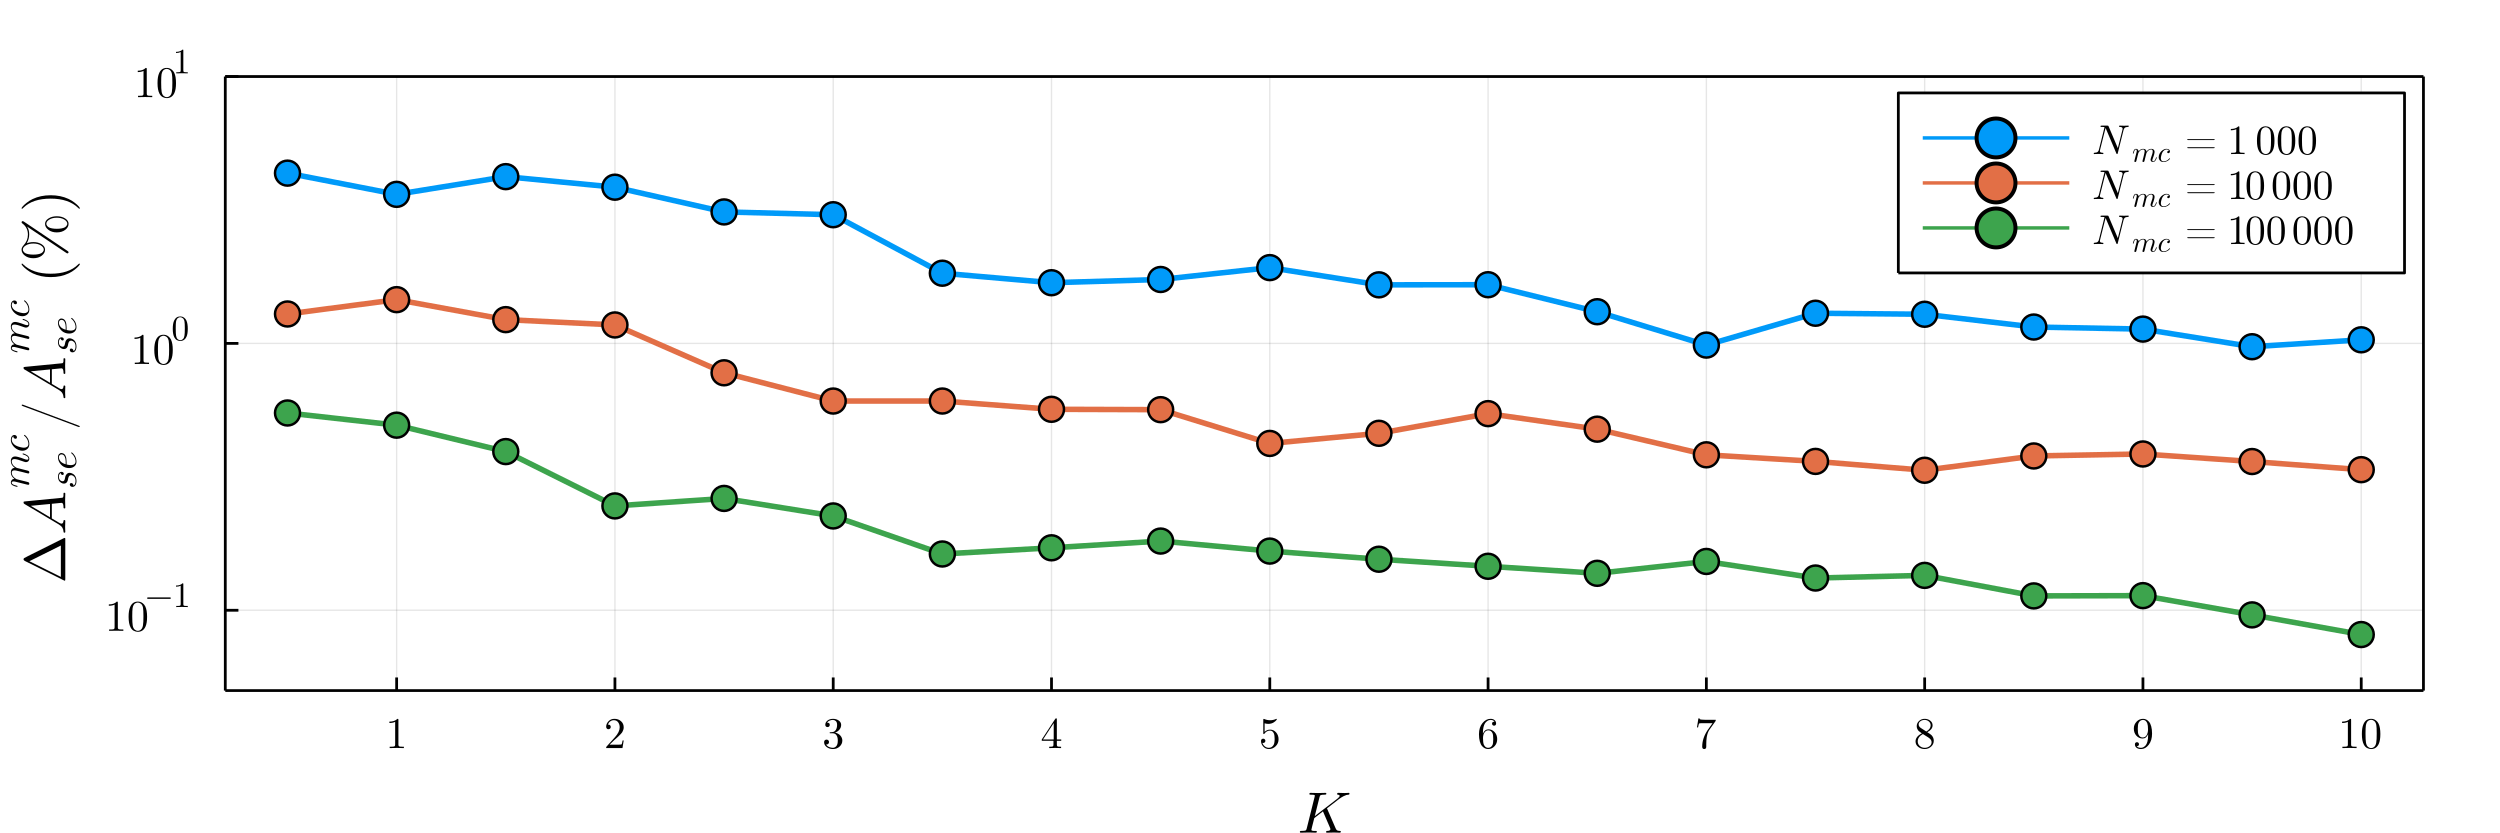 <?xml version="1.0" encoding="utf-8"?>
<svg xmlns="http://www.w3.org/2000/svg" xmlns:xlink="http://www.w3.org/1999/xlink" width="900" height="300" viewBox="0 0 3600 1200">
<rect x="0" y="0" width="3600" height="1200" fill="#333333" stroke="none"/>
<defs>
  <clipPath id="clip210">
    <rect x="0" y="0" width="3600" height="1200"/>
  </clipPath>
</defs>
<path clip-path="url(#clip210)" d="
M0 1200 L3600 1200 L3600 0 L0 0  Z
  " fill="#ffffff" fill-rule="evenodd" fill-opacity="1"/>
<defs>
  <clipPath id="clip211">
    <rect x="720" y="0" width="2521" height="1200"/>
  </clipPath>
</defs>
<defs>
  <clipPath id="clip212">
    <rect x="369" y="0" width="3107" height="988"/>
  </clipPath>
</defs>
<path clip-path="url(#clip210)" d="
M324.413 994.428 L3489.76 994.428 L3489.76 110.236 L324.413 110.236  Z
  " fill="#ffffff" fill-rule="evenodd" fill-opacity="1"/>
<defs>
  <clipPath id="clip213">
    <rect x="324" y="110" width="3166" height="885"/>
  </clipPath>
</defs>
<polyline clip-path="url(#clip213)" style="stroke:#000000; stroke-linecap:butt; stroke-linejoin:round; stroke-width:2; stroke-opacity:0.1; fill:none" points="
  571.165,994.428 571.165,110.236 
  "/>
<polyline clip-path="url(#clip213)" style="stroke:#000000; stroke-linecap:butt; stroke-linejoin:round; stroke-width:2; stroke-opacity:0.1; fill:none" points="
  885.5,994.428 885.5,110.236 
  "/>
<polyline clip-path="url(#clip213)" style="stroke:#000000; stroke-linecap:butt; stroke-linejoin:round; stroke-width:2; stroke-opacity:0.1; fill:none" points="
  1199.83,994.428 1199.83,110.236 
  "/>
<polyline clip-path="url(#clip213)" style="stroke:#000000; stroke-linecap:butt; stroke-linejoin:round; stroke-width:2; stroke-opacity:0.1; fill:none" points="
  1514.17,994.428 1514.17,110.236 
  "/>
<polyline clip-path="url(#clip213)" style="stroke:#000000; stroke-linecap:butt; stroke-linejoin:round; stroke-width:2; stroke-opacity:0.1; fill:none" points="
  1828.5,994.428 1828.5,110.236 
  "/>
<polyline clip-path="url(#clip213)" style="stroke:#000000; stroke-linecap:butt; stroke-linejoin:round; stroke-width:2; stroke-opacity:0.1; fill:none" points="
  2142.84,994.428 2142.84,110.236 
  "/>
<polyline clip-path="url(#clip213)" style="stroke:#000000; stroke-linecap:butt; stroke-linejoin:round; stroke-width:2; stroke-opacity:0.1; fill:none" points="
  2457.17,994.428 2457.17,110.236 
  "/>
<polyline clip-path="url(#clip213)" style="stroke:#000000; stroke-linecap:butt; stroke-linejoin:round; stroke-width:2; stroke-opacity:0.1; fill:none" points="
  2771.51,994.428 2771.51,110.236 
  "/>
<polyline clip-path="url(#clip213)" style="stroke:#000000; stroke-linecap:butt; stroke-linejoin:round; stroke-width:2; stroke-opacity:0.1; fill:none" points="
  3085.84,994.428 3085.84,110.236 
  "/>
<polyline clip-path="url(#clip213)" style="stroke:#000000; stroke-linecap:butt; stroke-linejoin:round; stroke-width:2; stroke-opacity:0.1; fill:none" points="
  3400.18,994.428 3400.18,110.236 
  "/>
<polyline clip-path="url(#clip210)" style="stroke:#000000; stroke-linecap:butt; stroke-linejoin:round; stroke-width:4; stroke-opacity:1; fill:none" points="
  324.413,994.428 3489.76,994.428 
  "/>
<polyline clip-path="url(#clip210)" style="stroke:#000000; stroke-linecap:butt; stroke-linejoin:round; stroke-width:4; stroke-opacity:1; fill:none" points="
  324.413,110.236 3489.76,110.236 
  "/>
<polyline clip-path="url(#clip210)" style="stroke:#000000; stroke-linecap:butt; stroke-linejoin:round; stroke-width:4; stroke-opacity:1; fill:none" points="
  571.165,994.428 571.165,975.53 
  "/>
<polyline clip-path="url(#clip210)" style="stroke:#000000; stroke-linecap:butt; stroke-linejoin:round; stroke-width:4; stroke-opacity:1; fill:none" points="
  885.5,994.428 885.5,975.53 
  "/>
<polyline clip-path="url(#clip210)" style="stroke:#000000; stroke-linecap:butt; stroke-linejoin:round; stroke-width:4; stroke-opacity:1; fill:none" points="
  1199.83,994.428 1199.83,975.53 
  "/>
<polyline clip-path="url(#clip210)" style="stroke:#000000; stroke-linecap:butt; stroke-linejoin:round; stroke-width:4; stroke-opacity:1; fill:none" points="
  1514.17,994.428 1514.17,975.53 
  "/>
<polyline clip-path="url(#clip210)" style="stroke:#000000; stroke-linecap:butt; stroke-linejoin:round; stroke-width:4; stroke-opacity:1; fill:none" points="
  1828.5,994.428 1828.5,975.53 
  "/>
<polyline clip-path="url(#clip210)" style="stroke:#000000; stroke-linecap:butt; stroke-linejoin:round; stroke-width:4; stroke-opacity:1; fill:none" points="
  2142.84,994.428 2142.84,975.53 
  "/>
<polyline clip-path="url(#clip210)" style="stroke:#000000; stroke-linecap:butt; stroke-linejoin:round; stroke-width:4; stroke-opacity:1; fill:none" points="
  2457.17,994.428 2457.17,975.53 
  "/>
<polyline clip-path="url(#clip210)" style="stroke:#000000; stroke-linecap:butt; stroke-linejoin:round; stroke-width:4; stroke-opacity:1; fill:none" points="
  2771.51,994.428 2771.51,975.53 
  "/>
<polyline clip-path="url(#clip210)" style="stroke:#000000; stroke-linecap:butt; stroke-linejoin:round; stroke-width:4; stroke-opacity:1; fill:none" points="
  3085.84,994.428 3085.84,975.53 
  "/>
<polyline clip-path="url(#clip210)" style="stroke:#000000; stroke-linecap:butt; stroke-linejoin:round; stroke-width:4; stroke-opacity:1; fill:none" points="
  3400.18,994.428 3400.18,975.53 
  "/>
<path clip-path="url(#clip210)" d="M560.728 1041.13 L560.728 1039.15 Q568.324 1039.15 572.246 1035.11 Q573.327 1035.11 573.512 1035.36 Q573.697 1035.6 573.697 1036.75 L573.697 1072.23 Q573.697 1074.11 574.624 1074.7 Q575.55 1075.28 579.595 1075.28 L581.603 1075.28 L581.603 1077.23 Q579.379 1077.04 571.351 1077.04 Q563.322 1077.04 561.13 1077.23 L561.13 1075.28 L563.137 1075.28 Q567.12 1075.28 568.077 1074.73 Q569.035 1074.14 569.035 1072.23 L569.035 1039.46 Q565.731 1041.13 560.728 1041.13 Z" fill="#000000" fill-rule="evenodd" fill-opacity="1" /><path clip-path="url(#clip210)" d="M872.871 1077.23 Q872.871 1076.09 872.963 1075.75 Q873.087 1075.41 873.581 1074.88 L885.716 1061.36 Q892.355 1053.88 892.355 1047.37 Q892.355 1043.14 890.132 1040.11 Q887.94 1037.08 883.894 1037.08 Q881.115 1037.08 878.768 1038.78 Q876.422 1040.48 875.341 1043.51 Q875.526 1043.45 876.175 1043.45 Q877.749 1043.45 878.614 1044.43 Q879.51 1045.42 879.51 1046.75 Q879.51 1048.45 878.398 1049.28 Q877.317 1050.08 876.236 1050.08 Q875.804 1050.08 875.217 1049.99 Q874.662 1049.9 873.766 1049.04 Q872.871 1048.14 872.871 1046.56 Q872.871 1042.15 876.205 1038.63 Q879.571 1035.11 884.697 1035.11 Q890.503 1035.11 894.301 1038.57 Q898.13 1041.99 898.13 1047.37 Q898.13 1049.25 897.543 1050.98 Q896.987 1052.68 896.215 1054.01 Q895.474 1055.33 893.436 1057.47 Q891.398 1059.6 889.761 1061.11 Q888.125 1062.62 884.45 1065.83 L877.749 1072.35 L889.144 1072.35 Q894.702 1072.35 895.134 1071.85 Q895.752 1070.96 896.524 1066.23 L898.13 1066.23 L896.339 1077.23 L872.871 1077.23 Z" fill="#000000" fill-rule="evenodd" fill-opacity="1" /><path clip-path="url(#clip210)" d="M1186.71 1068.71 Q1186.71 1066.82 1187.79 1065.93 Q1188.87 1065.03 1190.26 1065.03 Q1191.71 1065.03 1192.73 1065.99 Q1193.78 1066.91 1193.78 1068.55 Q1193.78 1070.31 1192.55 1071.3 Q1191.34 1072.29 1189.61 1072.04 Q1191.13 1074.57 1193.91 1075.71 Q1196.72 1076.86 1199.31 1076.86 Q1202.03 1076.86 1204.22 1074.51 Q1206.44 1072.16 1206.44 1066.42 Q1206.44 1061.54 1204.53 1058.73 Q1202.64 1055.92 1198.91 1055.92 L1196.13 1055.92 Q1195.17 1055.92 1194.89 1055.83 Q1194.62 1055.74 1194.62 1055.21 Q1194.62 1054.59 1195.57 1054.47 Q1196.53 1054.47 1198.04 1054.28 Q1201.72 1054.16 1203.66 1050.98 Q1205.42 1048.02 1205.42 1043.79 Q1205.42 1039.93 1203.57 1038.32 Q1201.75 1036.68 1199.37 1036.68 Q1197.15 1036.68 1194.71 1037.61 Q1192.27 1038.54 1190.94 1040.6 Q1194.86 1040.6 1194.86 1043.79 Q1194.86 1045.18 1193.97 1046.1 Q1193.1 1047 1191.65 1047 Q1190.26 1047 1189.34 1046.13 Q1188.41 1045.24 1188.41 1043.72 Q1188.41 1040.11 1191.62 1037.61 Q1194.86 1035.11 1199.62 1035.11 Q1204.31 1035.11 1207.77 1037.58 Q1211.26 1040.05 1211.26 1043.85 Q1211.26 1047.58 1208.79 1050.64 Q1206.32 1053.7 1202.4 1054.96 Q1207.22 1055.92 1210.09 1059.19 Q1212.96 1062.44 1212.96 1066.42 Q1212.96 1071.36 1209.07 1075 Q1205.18 1078.62 1199.5 1078.62 Q1194.25 1078.62 1190.48 1075.78 Q1186.71 1072.94 1186.71 1068.71 Z" fill="#000000" fill-rule="evenodd" fill-opacity="1" /><path clip-path="url(#clip210)" d="M1500.15 1066.79 L1500.15 1064.85 L1519.57 1035.17 Q1520.07 1034.4 1520.84 1034.43 Q1521.55 1034.43 1521.7 1034.71 Q1521.86 1034.98 1521.86 1036.07 L1521.86 1064.85 L1528.19 1064.85 L1528.19 1066.79 L1521.86 1066.79 L1521.86 1072.29 Q1521.86 1074.11 1522.6 1074.7 Q1523.37 1075.28 1526.64 1075.28 L1527.97 1075.28 L1527.97 1077.23 Q1525.38 1077.04 1519.39 1077.04 Q1513.43 1077.04 1510.83 1077.23 L1510.83 1075.28 L1512.16 1075.28 Q1515.44 1075.28 1516.21 1074.73 Q1516.98 1074.14 1516.98 1072.29 L1516.98 1066.79 L1500.15 1066.79 M1501.94 1064.85 L1517.35 1064.85 L1517.35 1041.25 L1501.94 1064.85 Z" fill="#000000" fill-rule="evenodd" fill-opacity="1" /><path clip-path="url(#clip210)" d="M1815.87 1067.04 Q1815.87 1065.15 1816.89 1064.44 Q1817.91 1063.7 1818.99 1063.7 Q1820.44 1063.7 1821.28 1064.63 Q1822.14 1065.52 1822.14 1066.79 Q1822.14 1068.06 1821.28 1068.98 Q1820.44 1069.88 1818.99 1069.88 Q1818.28 1069.88 1817.91 1069.75 Q1818.75 1072.66 1821.28 1074.76 Q1823.84 1076.86 1827.21 1076.86 Q1831.44 1076.86 1833.97 1072.75 Q1835.48 1070.09 1835.48 1064.07 Q1835.48 1058.76 1834.34 1056.11 Q1832.58 1052.06 1828.97 1052.06 Q1823.84 1052.06 1820.82 1056.48 Q1820.44 1057.03 1820.01 1057.06 Q1819.4 1057.06 1819.24 1056.72 Q1819.12 1056.35 1819.12 1055.4 L1819.12 1036.68 Q1819.12 1035.17 1819.73 1035.17 Q1819.98 1035.17 1820.51 1035.36 Q1824.49 1037.12 1828.91 1037.15 Q1833.45 1037.15 1837.52 1035.29 Q1837.83 1035.11 1838.02 1035.11 Q1838.63 1035.11 1838.66 1035.82 Q1838.66 1036.07 1838.14 1036.81 Q1837.64 1037.52 1836.56 1038.47 Q1835.48 1039.4 1834.09 1040.3 Q1832.7 1041.19 1830.67 1041.81 Q1828.66 1042.4 1826.44 1042.4 Q1823.78 1042.4 1821.06 1041.56 L1821.06 1053.88 Q1824.34 1050.67 1829.09 1050.67 Q1834.16 1050.67 1837.64 1054.75 Q1841.13 1058.82 1841.13 1064.51 Q1841.13 1070.47 1837 1074.54 Q1832.89 1078.62 1827.33 1078.62 Q1822.27 1078.62 1819.06 1075 Q1815.87 1071.39 1815.87 1067.04 Z" fill="#000000" fill-rule="evenodd" fill-opacity="1" /><path clip-path="url(#clip210)" d="M2129.72 1057.25 Q2129.72 1047.31 2134.78 1041.22 Q2139.84 1035.11 2146.36 1035.11 Q2150.16 1035.11 2152.26 1037.05 Q2154.39 1038.97 2154.39 1041.93 Q2154.39 1043.57 2153.43 1044.28 Q2152.47 1044.99 2151.49 1044.99 Q2150.34 1044.99 2149.45 1044.22 Q2148.55 1043.45 2148.55 1042.06 Q2148.55 1039.22 2152.04 1039.22 Q2150.4 1036.68 2146.48 1036.68 Q2145.28 1036.68 2144.04 1037.05 Q2142.81 1037.39 2141.2 1038.57 Q2139.6 1039.74 2138.36 1041.59 Q2137.13 1043.45 2136.26 1046.94 Q2135.4 1050.42 2135.4 1054.96 L2135.4 1056.48 Q2137.99 1050.21 2143.3 1050.24 Q2148.61 1050.24 2152.29 1054.28 Q2155.96 1058.33 2155.96 1064.32 Q2155.96 1070.47 2152.13 1074.54 Q2148.3 1078.62 2142.93 1078.62 Q2140.52 1078.62 2138.33 1077.6 Q2136.17 1076.61 2134.13 1074.33 Q2132.12 1072.04 2130.92 1067.66 Q2129.72 1063.27 2129.72 1057.25 M2135.52 1062.93 Q2135.52 1069.14 2136.66 1072.1 Q2136.85 1072.6 2137.25 1073.28 Q2137.68 1073.95 2138.39 1074.85 Q2139.13 1075.71 2140.34 1076.3 Q2141.54 1076.86 2142.93 1076.86 Q2147.16 1076.86 2149.2 1072.75 Q2150.28 1070.47 2150.28 1064.26 Q2150.28 1057.93 2149.14 1055.61 Q2147.19 1051.69 2143.24 1051.69 Q2140.59 1051.69 2138.73 1053.51 Q2136.91 1055.33 2136.2 1057.77 Q2135.52 1060.21 2135.52 1062.93 Z" fill="#000000" fill-rule="evenodd" fill-opacity="1" /><path clip-path="url(#clip210)" d="M2443.62 1047.49 L2445.69 1034.49 L2447.26 1034.49 Q2447.45 1035.26 2447.76 1035.6 Q2448.1 1035.94 2449.89 1036.22 Q2451.71 1036.5 2455.38 1036.5 L2470.73 1036.5 Q2470.73 1037.95 2470.17 1038.72 L2461.62 1050.73 Q2458.9 1054.53 2457.7 1061.54 Q2456.99 1066.23 2457.02 1071.92 L2457.02 1075.13 Q2457.02 1078.62 2454.09 1078.62 Q2451.18 1078.62 2451.18 1075.13 Q2451.18 1063.05 2458.97 1051.35 Q2459.8 1050.15 2462.86 1045.85 Q2465.94 1041.56 2466.07 1041.38 L2452.97 1041.38 Q2447.23 1041.38 2446.77 1041.75 Q2446.15 1042.3 2445.19 1047.49 L2443.62 1047.49 Z" fill="#000000" fill-rule="evenodd" fill-opacity="1" /><path clip-path="url(#clip210)" d="M2758.39 1067.69 Q2758.39 1060.61 2767.49 1056.04 Q2763.57 1053.39 2762.86 1052.62 Q2760.08 1049.53 2760.08 1045.67 Q2760.08 1041.25 2763.42 1038.2 Q2766.78 1035.11 2771.54 1035.11 Q2776.08 1035.11 2779.51 1037.73 Q2782.93 1040.36 2782.93 1044.53 Q2782.93 1050.39 2775.28 1054.35 Q2780.34 1057.5 2781.54 1058.82 Q2784.63 1062.25 2784.63 1066.61 Q2784.63 1071.67 2780.74 1075.16 Q2776.85 1078.62 2771.48 1078.62 Q2766.23 1078.62 2762.31 1075.56 Q2758.39 1072.5 2758.39 1067.69 M2761.53 1067.69 Q2761.53 1071.61 2764.47 1074.23 Q2767.43 1076.86 2771.54 1076.86 Q2775.52 1076.86 2778.49 1074.57 Q2781.48 1072.29 2781.48 1068.89 Q2781.48 1067.56 2781.02 1066.42 Q2780.59 1065.28 2779.69 1064.38 Q2778.83 1063.46 2778.27 1063.05 Q2777.75 1062.62 2776.73 1061.91 L2768.95 1057 Q2761.53 1061.11 2761.53 1067.69 M2762.86 1043.2 Q2762.86 1046.23 2766.04 1048.32 L2773.89 1053.39 Q2780.15 1049.71 2780.15 1044.53 Q2780.15 1041.16 2777.59 1038.94 Q2775.03 1036.68 2771.48 1036.68 Q2767.99 1036.68 2765.43 1038.54 Q2762.86 1040.36 2762.86 1043.2 Z" fill="#000000" fill-rule="evenodd" fill-opacity="1" /><path clip-path="url(#clip210)" d="M3072.72 1049.34 Q3072.72 1045.98 3073.71 1043.69 Q3074.7 1041.38 3076.77 1039.09 Q3080.56 1035.11 3086.06 1035.11 Q3088.41 1035.11 3090.48 1036.1 Q3092.58 1037.08 3094.55 1039.34 Q3096.56 1041.56 3097.76 1045.98 Q3098.97 1050.36 3098.97 1056.42 Q3098.97 1066.2 3094.21 1072.41 Q3089.49 1078.62 3083.1 1078.62 Q3079.05 1078.62 3076.67 1076.8 Q3074.29 1074.94 3074.29 1071.79 Q3074.29 1070.16 3075.22 1069.48 Q3076.15 1068.77 3077.2 1068.77 Q3078.34 1068.77 3079.24 1069.54 Q3080.13 1070.28 3080.13 1071.67 Q3080.13 1072.81 3079.39 1073.71 Q3078.68 1074.57 3076.83 1074.57 Q3078.65 1076.86 3083.03 1076.86 Q3084.61 1076.86 3086.18 1076.15 Q3087.76 1075.41 3089.46 1073.65 Q3091.19 1071.85 3092.24 1068.12 Q3093.29 1064.38 3093.29 1059.13 L3093.29 1057.13 Q3090.75 1063.46 3085.38 1063.46 Q3080.07 1063.46 3076.39 1059.38 Q3072.72 1055.3 3072.72 1049.34 M3078.4 1049.41 Q3078.4 1055.67 3079.54 1057.99 Q3081.49 1061.97 3085.44 1061.97 Q3089.3 1061.97 3091.22 1058.55 Q3093.16 1055.09 3093.16 1050.61 Q3093.16 1044.4 3092.14 1041.69 Q3090.26 1036.68 3086.06 1036.68 Q3081.89 1036.68 3079.73 1040.67 Q3078.4 1043.01 3078.4 1049.41 Z" fill="#000000" fill-rule="evenodd" fill-opacity="1" /><path clip-path="url(#clip210)" d="M3372.63 1041.13 L3372.63 1039.15 Q3380.23 1039.15 3384.15 1035.11 Q3385.23 1035.11 3385.42 1035.36 Q3385.6 1035.6 3385.6 1036.75 L3385.6 1072.23 Q3385.6 1074.11 3386.53 1074.7 Q3387.46 1075.28 3391.5 1075.28 L3393.51 1075.28 L3393.51 1077.23 Q3391.29 1077.04 3383.26 1077.04 Q3375.23 1077.04 3373.04 1077.23 L3373.04 1075.28 L3375.04 1075.28 Q3379.03 1075.28 3379.98 1074.73 Q3380.94 1074.14 3380.94 1072.23 L3380.94 1039.46 Q3377.64 1041.13 3372.63 1041.13 Z" fill="#000000" fill-rule="evenodd" fill-opacity="1" /><path clip-path="url(#clip210)" d="M3401.1 1057 Q3401.1 1047.71 3403.45 1042.64 Q3406.72 1035.11 3414.44 1035.11 Q3416.08 1035.11 3417.78 1035.57 Q3419.51 1036 3421.67 1037.7 Q3423.86 1039.4 3425.19 1042.18 Q3427.72 1047.55 3427.72 1057 Q3427.72 1066.23 3425.38 1071.27 Q3421.95 1078.62 3414.38 1078.62 Q3411.54 1078.62 3408.64 1077.17 Q3405.77 1075.71 3403.95 1072.23 Q3401.1 1067.01 3401.1 1057 M3406.35 1056.23 Q3406.35 1065.77 3407.03 1069.57 Q3407.81 1073.68 3409.91 1075.47 Q3412.04 1077.23 3414.38 1077.23 Q3416.91 1077.23 3419.01 1075.34 Q3421.15 1073.43 3421.79 1069.32 Q3422.5 1065.28 3422.47 1056.23 Q3422.47 1047.43 3421.86 1043.91 Q3421.02 1039.8 3418.8 1038.17 Q3416.61 1036.5 3414.38 1036.5 Q3413.55 1036.5 3412.65 1036.75 Q3411.79 1036.99 3410.52 1037.7 Q3409.26 1038.41 3408.27 1040.17 Q3407.31 1041.93 3406.85 1044.59 Q3406.35 1048.02 3406.35 1056.23 Z" fill="#000000" fill-rule="evenodd" fill-opacity="1" /><path clip-path="url(#clip210)" d="M1943.26 1142.68 Q1943.26 1143.21 1943.13 1143.58 Q1943.01 1143.91 1942.72 1144.07 Q1942.44 1144.23 1942.27 1144.28 Q1942.11 1144.32 1941.74 1144.36 Q1939.98 1144.52 1938.75 1144.81 Q1937.56 1145.1 1934.61 1146.57 Q1931.7 1148.05 1928.05 1150.71 L1913.38 1162.06 L1910.92 1163.99 Q1910.92 1164.11 1911 1164.36 Q1911.08 1164.57 1911.16 1164.85 Q1911.29 1165.1 1911.33 1165.18 L1923.26 1192.68 Q1924.2 1194.9 1925.35 1195.68 Q1926.49 1196.45 1929.08 1196.5 Q1929.49 1196.5 1929.65 1196.54 Q1929.85 1196.54 1930.14 1196.62 Q1930.47 1196.66 1930.59 1196.86 Q1930.76 1197.07 1930.76 1197.4 Q1930.76 1199.08 1929.24 1199.08 Q1928.3 1199.08 1925.1 1198.96 Q1921.9 1198.83 1921 1198.83 Q1919.32 1198.83 1915.88 1198.96 Q1912.43 1199.08 1910.75 1199.08 Q1909.56 1199.08 1909.56 1198.14 Q1909.56 1197.36 1909.85 1196.99 Q1910.18 1196.58 1910.47 1196.54 Q1910.75 1196.5 1911.41 1196.5 Q1911.9 1196.5 1912.43 1196.45 Q1913.01 1196.37 1913.83 1196.17 Q1914.69 1195.92 1915.22 1195.35 Q1915.8 1194.73 1915.8 1193.87 Q1915.8 1193.18 1914.77 1190.92 L1905.06 1168.34 L1892.55 1178.09 L1889.19 1191.29 Q1889.11 1191.78 1888.91 1192.64 Q1888.7 1193.5 1888.54 1194.12 Q1888.41 1194.73 1888.41 1194.98 Q1888.41 1195.51 1888.74 1195.84 Q1889.11 1196.17 1890.01 1196.33 Q1890.91 1196.45 1891.61 1196.5 Q1892.35 1196.5 1893.87 1196.5 Q1895.75 1196.5 1896.08 1196.82 Q1896.24 1197.03 1896.24 1197.4 Q1896.24 1197.97 1896.08 1198.38 Q1895.92 1198.75 1895.59 1198.87 Q1895.3 1199 1895.1 1199.04 Q1894.89 1199.08 1894.56 1199.08 Q1893.7 1199.08 1891.86 1199 Q1890.05 1198.91 1889.11 1198.91 L1883.74 1198.83 L1873.08 1199.08 Q1871.81 1199.08 1871.81 1198.05 Q1871.81 1197.27 1872.14 1196.95 Q1872.47 1196.58 1872.84 1196.54 Q1873.21 1196.5 1874.15 1196.5 Q1876.2 1196.5 1877.43 1196.37 Q1878.66 1196.25 1879.44 1196.09 Q1880.26 1195.88 1880.67 1195.31 Q1881.12 1194.73 1881.32 1194.24 Q1881.53 1193.71 1881.81 1192.52 L1893.05 1147.43 Q1893.37 1146.08 1893.37 1145.87 Q1893.37 1145.18 1892.96 1144.93 Q1892.6 1144.64 1891.53 1144.52 Q1889.48 1144.36 1887.92 1144.36 Q1886.9 1144.36 1886.49 1144.32 Q1886.12 1144.28 1885.79 1144.07 Q1885.5 1143.82 1885.5 1143.33 Q1885.5 1141.73 1887.18 1141.73 L1898.01 1141.98 L1908.74 1141.73 Q1909.93 1141.73 1909.93 1142.68 Q1909.93 1143.87 1909.36 1144.11 Q1908.83 1144.36 1907.06 1144.36 Q1903.99 1144.36 1902.6 1144.77 Q1901.24 1145.14 1900.83 1145.79 Q1900.47 1146.41 1900.01 1148.21 L1893.29 1175.14 L1926.04 1149.97 Q1929.08 1147.43 1929.08 1146.12 Q1929.08 1145.26 1928.46 1144.89 Q1927.89 1144.48 1926.45 1144.36 Q1925.43 1144.19 1925.43 1143.41 Q1925.43 1142.64 1925.71 1142.27 Q1926.04 1141.86 1926.29 1141.82 Q1926.58 1141.73 1927.03 1141.73 Q1928.54 1141.73 1931.7 1141.86 Q1934.86 1141.98 1936.37 1141.98 Q1937.4 1141.98 1939.4 1141.86 Q1941.41 1141.73 1942.32 1141.73 Q1942.77 1141.73 1943.01 1142.06 Q1943.26 1142.35 1943.26 1142.68 Z" fill="#000000" fill-rule="evenodd" fill-opacity="1" /><polyline clip-path="url(#clip213)" style="stroke:#000000; stroke-linecap:butt; stroke-linejoin:round; stroke-width:2; stroke-opacity:0.1; fill:none" points="
  324.413,878.754 3489.76,878.754 
  "/>
<polyline clip-path="url(#clip213)" style="stroke:#000000; stroke-linecap:butt; stroke-linejoin:round; stroke-width:2; stroke-opacity:0.1; fill:none" points="
  324.413,494.495 3489.76,494.495 
  "/>
<polyline clip-path="url(#clip213)" style="stroke:#000000; stroke-linecap:butt; stroke-linejoin:round; stroke-width:2; stroke-opacity:0.1; fill:none" points="
  324.413,110.236 3489.76,110.236 
  "/>
<polyline clip-path="url(#clip210)" style="stroke:#000000; stroke-linecap:butt; stroke-linejoin:round; stroke-width:4; stroke-opacity:1; fill:none" points="
  324.413,994.428 324.413,110.236 
  "/>
<polyline clip-path="url(#clip210)" style="stroke:#000000; stroke-linecap:butt; stroke-linejoin:round; stroke-width:4; stroke-opacity:1; fill:none" points="
  3489.76,994.428 3489.76,110.236 
  "/>
<polyline clip-path="url(#clip210)" style="stroke:#000000; stroke-linecap:butt; stroke-linejoin:round; stroke-width:4; stroke-opacity:1; fill:none" points="
  324.413,878.754 343.31,878.754 
  "/>
<polyline clip-path="url(#clip210)" style="stroke:#000000; stroke-linecap:butt; stroke-linejoin:round; stroke-width:4; stroke-opacity:1; fill:none" points="
  324.413,494.495 343.31,494.495 
  "/>
<polyline clip-path="url(#clip210)" style="stroke:#000000; stroke-linecap:butt; stroke-linejoin:round; stroke-width:4; stroke-opacity:1; fill:none" points="
  324.413,110.236 343.31,110.236 
  "/>
<path clip-path="url(#clip210)" d="M156.715 872.316 L156.715 870.34 Q164.312 870.34 168.233 866.295 Q169.314 866.295 169.499 866.542 Q169.685 866.789 169.685 867.931 L169.685 903.411 Q169.685 905.295 170.611 905.882 Q171.537 906.468 175.583 906.468 L177.59 906.468 L177.59 908.414 Q175.366 908.228 167.338 908.228 Q159.309 908.228 157.117 908.414 L157.117 906.468 L159.124 906.468 Q163.107 906.468 164.065 905.913 Q165.022 905.326 165.022 903.411 L165.022 870.648 Q161.718 872.316 156.715 872.316 Z" fill="#000000" fill-rule="evenodd" fill-opacity="1" /><path clip-path="url(#clip210)" d="M185.186 888.188 Q185.186 878.893 187.533 873.829 Q190.806 866.295 198.526 866.295 Q200.162 866.295 201.861 866.758 Q203.59 867.19 205.751 868.888 Q207.944 870.587 209.272 873.366 Q211.804 878.739 211.804 888.188 Q211.804 897.421 209.457 902.454 Q206.029 909.803 198.464 909.803 Q195.623 909.803 192.72 908.352 Q189.849 906.901 188.027 903.411 Q185.186 898.193 185.186 888.188 M190.435 887.416 Q190.435 896.958 191.115 900.756 Q191.887 904.863 193.987 906.654 Q196.117 908.414 198.464 908.414 Q200.996 908.414 203.096 906.53 Q205.227 904.616 205.875 900.509 Q206.585 896.463 206.554 887.416 Q206.554 878.615 205.937 875.095 Q205.103 870.988 202.88 869.352 Q200.687 867.684 198.464 867.684 Q197.63 867.684 196.735 867.931 Q195.87 868.178 194.604 868.888 Q193.338 869.599 192.35 871.359 Q191.393 873.119 190.929 875.774 Q190.435 879.202 190.435 887.416 Z" fill="#000000" fill-rule="evenodd" fill-opacity="1" /><path clip-path="url(#clip210)" d="M245.725 860.577 Q246.026 860.878 246.026 861.305 Q246.026 861.732 245.725 862.033 Q245.424 862.334 244.997 862.334 L212.832 862.334 Q212.406 862.334 212.105 862.033 Q211.804 861.732 211.804 861.305 Q211.804 860.878 212.105 860.577 Q212.406 860.276 212.832 860.276 L244.997 860.276 Q245.424 860.276 245.725 860.577 Z" fill="#000000" fill-rule="evenodd" fill-opacity="1" /><path clip-path="url(#clip210)" d="M253.452 844.821 L253.452 843.216 Q259.624 843.216 262.81 839.929 Q263.689 839.929 263.839 840.13 Q263.99 840.33 263.99 841.259 L263.99 870.086 Q263.99 871.617 264.742 872.093 Q265.495 872.57 268.782 872.57 L270.413 872.57 L270.413 874.151 Q268.606 874 262.083 874 Q255.56 874 253.778 874.151 L253.778 872.57 L255.409 872.57 Q258.646 872.57 259.423 872.118 Q260.201 871.642 260.201 870.086 L260.201 843.466 Q257.517 844.821 253.452 844.821 Z" fill="#000000" fill-rule="evenodd" fill-opacity="1" /><path clip-path="url(#clip210)" d="M193.697 488.057 L193.697 486.081 Q201.293 486.081 205.215 482.035 Q206.296 482.035 206.481 482.283 Q206.666 482.53 206.666 483.672 L206.666 519.152 Q206.666 521.036 207.593 521.623 Q208.519 522.209 212.564 522.209 L214.571 522.209 L214.571 524.155 Q212.348 523.969 204.319 523.969 Q196.291 523.969 194.098 524.155 L194.098 522.209 L196.106 522.209 Q200.089 522.209 201.046 521.654 Q202.004 521.067 202.004 519.152 L202.004 486.389 Q198.699 488.057 193.697 488.057 Z" fill="#000000" fill-rule="evenodd" fill-opacity="1" /><path clip-path="url(#clip210)" d="M222.168 503.929 Q222.168 494.634 224.514 489.57 Q227.788 482.035 235.507 482.035 Q237.144 482.035 238.842 482.499 Q240.572 482.931 242.733 484.629 Q244.926 486.328 246.253 489.107 Q248.786 494.48 248.786 503.929 Q248.786 513.162 246.439 518.195 Q243.011 525.544 235.446 525.544 Q232.605 525.544 229.702 524.093 Q226.83 522.642 225.009 519.152 Q222.168 513.934 222.168 503.929 M227.417 503.157 Q227.417 512.699 228.096 516.497 Q228.868 520.604 230.968 522.395 Q233.099 524.155 235.446 524.155 Q237.978 524.155 240.078 522.271 Q242.208 520.357 242.857 516.25 Q243.567 512.204 243.536 503.157 Q243.536 494.356 242.918 490.836 Q242.085 486.729 239.861 485.093 Q237.669 483.425 235.446 483.425 Q234.612 483.425 233.716 483.672 Q232.852 483.919 231.586 484.629 Q230.32 485.34 229.332 487.1 Q228.374 488.86 227.911 491.515 Q227.417 494.943 227.417 503.157 Z" fill="#000000" fill-rule="evenodd" fill-opacity="1" /><path clip-path="url(#clip210)" d="M248.786 473.458 Q248.786 465.906 250.692 461.792 Q253.352 455.67 259.624 455.67 Q260.954 455.67 262.334 456.046 Q263.739 456.397 265.495 457.777 Q267.276 459.157 268.355 461.415 Q270.413 465.781 270.413 473.458 Q270.413 480.96 268.506 485.049 Q265.721 491.021 259.574 491.021 Q257.266 491.021 254.907 489.842 Q252.574 488.662 251.094 485.827 Q248.786 481.587 248.786 473.458 M253.051 472.831 Q253.051 480.584 253.603 483.67 Q254.23 487.006 255.936 488.462 Q257.667 489.892 259.574 489.892 Q261.631 489.892 263.337 488.361 Q265.069 486.806 265.595 483.469 Q266.172 480.182 266.147 472.831 Q266.147 465.681 265.646 462.82 Q264.968 459.483 263.162 458.154 Q261.38 456.799 259.574 456.799 Q258.897 456.799 258.169 457 Q257.466 457.2 256.438 457.777 Q255.409 458.354 254.606 459.785 Q253.828 461.215 253.452 463.372 Q253.051 466.157 253.051 472.831 Z" fill="#000000" fill-rule="evenodd" fill-opacity="1" /><path clip-path="url(#clip210)" d="M198.364 103.798 L198.364 101.822 Q205.96 101.822 209.882 97.776 Q210.962 97.776 211.148 98.023 Q211.333 98.271 211.333 99.413 L211.333 134.893 Q211.333 136.777 212.259 137.364 Q213.186 137.95 217.231 137.95 L219.238 137.95 L219.238 139.896 Q217.015 139.71 208.986 139.71 Q200.958 139.71 198.765 139.896 L198.765 137.95 L200.772 137.95 Q204.756 137.95 205.713 137.395 Q206.67 136.808 206.67 134.893 L206.67 102.13 Q203.366 103.798 198.364 103.798 Z" fill="#000000" fill-rule="evenodd" fill-opacity="1" /><path clip-path="url(#clip210)" d="M226.834 119.67 Q226.834 110.375 229.181 105.311 Q232.454 97.776 240.174 97.776 Q241.811 97.776 243.509 98.24 Q245.238 98.672 247.4 100.37 Q249.592 102.069 250.92 104.848 Q253.452 110.221 253.452 119.67 Q253.452 128.903 251.105 133.936 Q247.678 141.285 240.112 141.285 Q237.271 141.285 234.369 139.834 Q231.497 138.383 229.675 134.893 Q226.834 129.675 226.834 119.67 M232.084 118.898 Q232.084 128.44 232.763 132.238 Q233.535 136.345 235.635 138.136 Q237.766 139.896 240.112 139.896 Q242.644 139.896 244.744 138.012 Q246.875 136.098 247.523 131.991 Q248.234 127.945 248.203 118.898 Q248.203 110.097 247.585 106.577 Q246.751 102.47 244.528 100.834 Q242.336 99.166 240.112 99.166 Q239.279 99.166 238.383 99.413 Q237.518 99.66 236.252 100.37 Q234.986 101.081 233.998 102.841 Q233.041 104.601 232.578 107.256 Q232.084 110.684 232.084 118.898 Z" fill="#000000" fill-rule="evenodd" fill-opacity="1" /><path clip-path="url(#clip210)" d="M253.452 76.303 L253.452 74.698 Q259.624 74.698 262.81 71.411 Q263.689 71.411 263.839 71.612 Q263.99 71.812 263.99 72.741 L263.99 101.568 Q263.99 103.099 264.742 103.575 Q265.495 104.052 268.782 104.052 L270.413 104.052 L270.413 105.633 Q268.606 105.482 262.083 105.482 Q255.56 105.482 253.778 105.633 L253.778 104.052 L255.409 104.052 Q258.646 104.052 259.423 103.6 Q260.201 103.124 260.201 101.568 L260.201 74.948 Q257.517 76.303 253.452 76.303 Z" fill="#000000" fill-rule="evenodd" fill-opacity="1" /><path clip-path="url(#clip210)" d="M93.203 836.281 Q92.875 836.281 90.743 835.175 Q88.571 834.068 80.824 830.174 Q73.036 826.28 64.879 822.263 L35.776 807.794 Q33.932 806.769 33.932 805.457 Q33.932 804.269 34.67 803.736 Q35.408 803.203 40.367 800.744 Q42.786 799.473 44.343 798.735 L91.85 775.002 Q92.875 774.593 93.203 774.552 Q94.022 774.552 94.022 775.986 L94.022 834.068 Q94.022 836.281 93.203 836.281 M87.628 830.748 L87.628 785.578 L42.294 808.163 L87.628 830.748 Z" fill="#000000" fill-rule="evenodd" fill-opacity="1" /><path clip-path="url(#clip210)" d="M92.342 709.482 Q93.121 709.482 93.53 709.81 Q93.899 710.097 93.981 710.384 Q94.022 710.63 94.022 710.998 Q94.022 712.064 93.899 715.753 Q93.776 719.442 93.776 720.508 Q93.776 722.229 93.899 725.755 Q94.022 729.28 94.022 731.001 Q94.022 732.149 93.079 732.149 Q92.465 732.149 92.137 732.026 Q91.768 731.903 91.645 731.575 Q91.481 731.206 91.481 731.001 Q91.44 730.755 91.44 730.14 Q91.44 729.321 91.358 728.46 Q91.235 727.599 90.989 726.533 Q90.743 725.468 90.128 724.812 Q89.513 724.115 88.653 724.115 Q88.284 724.115 85.251 724.402 Q82.217 724.689 78.692 725.058 Q75.126 725.427 74.634 725.468 L74.634 746.536 Q77.954 748.463 80.25 749.815 Q82.545 751.168 83.324 751.66 Q84.103 752.152 84.595 752.439 Q85.087 752.725 85.374 752.889 Q87.546 754.078 88.489 754.078 Q91.112 754.078 91.44 750.143 Q91.44 748.791 92.424 748.791 Q93.162 748.791 93.571 749.118 Q93.94 749.446 93.981 749.733 Q94.022 749.979 94.022 750.389 Q94.022 751.742 93.899 754.57 Q93.776 757.398 93.776 758.792 Q93.776 759.981 93.899 762.44 Q94.022 764.899 94.022 766.006 Q94.022 766.498 93.735 766.785 Q93.448 767.072 93.079 767.072 Q92.506 767.072 92.178 766.99 Q91.85 766.867 91.686 766.539 Q91.522 766.211 91.522 766.047 Q91.481 765.883 91.44 765.309 Q91.235 762.194 89.759 759.776 Q88.243 757.316 84.349 754.98 L35.326 725.796 Q34.834 725.509 34.588 725.304 Q34.342 725.099 34.137 724.689 Q33.932 724.238 33.932 723.582 Q33.932 722.557 34.26 722.352 Q34.547 722.147 35.941 722.025 L88.407 716.901 Q89.513 716.778 89.964 716.696 Q90.374 716.573 90.825 716.04 Q91.235 715.466 91.358 714.442 Q91.44 713.376 91.44 711.408 Q91.44 710.671 91.481 710.384 Q91.481 710.097 91.686 709.81 Q91.891 709.482 92.342 709.482 M72.011 725.714 L44.343 728.378 L72.011 744.938 L72.011 725.714 Z" fill="#000000" fill-rule="evenodd" fill-opacity="1" /><path clip-path="url(#clip210)" d="M88.531 679.454 Q90.137 679.454 90.998 680.258 Q91.83 681.061 91.83 682.151 Q91.83 683.041 91.314 683.529 Q90.797 683.988 90.109 683.988 Q89.104 683.988 88.301 683.184 Q87.498 682.352 87.469 681.147 Q86.407 681.549 85.776 682.61 Q85.116 683.672 84.944 684.619 Q84.772 685.537 84.772 686.455 Q84.772 688.263 85.346 689.64 Q85.92 691.017 86.809 691.706 Q87.67 692.394 88.502 692.71 Q89.334 693.026 90.051 693.026 Q90.683 693.026 91.199 692.882 Q91.687 692.71 92.06 692.308 Q92.404 691.907 92.634 691.62 Q92.863 691.304 93.064 690.616 Q93.265 689.927 93.351 689.64 Q93.408 689.353 93.581 688.55 Q93.925 686.886 94.126 686.14 Q94.298 685.394 94.786 684.418 Q95.273 683.414 96.048 682.668 Q97.856 680.86 100.352 680.86 Q101.27 680.86 102.389 681.176 Q103.508 681.463 104.914 682.295 Q106.32 683.127 107.439 684.389 Q108.558 685.652 109.333 687.832 Q110.107 689.984 110.107 692.681 Q110.107 696.44 108.529 698.764 Q106.922 701.088 104.398 701.088 Q102.561 701.088 101.557 700.084 Q100.524 699.08 100.524 697.789 Q100.524 696.813 101.069 696.211 Q101.586 695.608 102.561 695.608 Q103.881 695.608 104.885 696.67 Q105.89 697.731 105.689 699.309 Q108.787 697.961 108.787 692.624 Q108.787 690.616 108.271 689.066 Q107.726 687.488 106.98 686.627 Q106.205 685.738 105.258 685.164 Q104.311 684.59 103.594 684.418 Q102.877 684.217 102.332 684.217 Q101.385 684.217 100.668 684.59 Q99.95 684.963 99.549 685.48 Q99.118 685.967 98.774 686.914 Q98.401 687.832 98.257 688.492 Q98.114 689.152 97.884 690.329 Q97.77 690.874 97.712 691.218 Q97.626 691.562 97.397 692.28 Q97.138 692.968 96.88 693.456 Q96.622 693.915 96.163 694.518 Q95.704 695.12 95.159 695.493 Q94.613 695.866 93.81 696.125 Q93.007 696.383 92.06 696.383 Q91.199 696.383 90.166 696.125 Q89.133 695.838 87.928 695.12 Q86.723 694.374 85.747 693.313 Q84.772 692.251 84.141 690.472 Q83.481 688.664 83.481 686.455 Q83.481 683.242 84.973 681.348 Q86.436 679.454 88.531 679.454 Z" fill="#000000" fill-rule="evenodd" fill-opacity="1" /><path clip-path="url(#clip210)" d="M102.647 651.694 Q102.906 651.465 103.164 651.465 Q103.422 651.465 104.168 652.038 Q104.914 652.584 105.918 653.76 Q106.922 654.936 107.869 656.457 Q108.816 657.978 109.447 660.216 Q110.107 662.454 110.107 664.807 Q110.107 669.024 107.095 671.549 Q104.082 674.046 99.462 674.046 Q96.507 674.046 93.896 673.07 Q91.256 672.094 89.391 670.516 Q87.526 668.91 86.178 666.901 Q84.801 664.864 84.141 662.741 Q83.481 660.617 83.481 658.638 Q83.481 655.74 84.944 654.047 Q86.407 652.354 88.473 652.354 Q88.961 652.354 89.564 652.497 Q90.166 652.612 91.113 653.014 Q92.06 653.387 93.007 654.363 Q93.925 655.338 94.527 656.773 Q95.876 659.958 95.876 665.753 L95.876 668.881 Q99.577 669.799 101.987 669.799 Q102.934 669.799 103.91 669.627 Q104.857 669.455 106.062 668.996 Q107.267 668.508 108.041 667.418 Q108.787 666.299 108.787 664.692 Q108.787 664.175 108.759 663.63 Q108.73 663.056 108.414 661.622 Q108.099 660.158 107.554 658.867 Q107.009 657.576 105.832 655.941 Q104.627 654.276 102.992 652.957 Q102.389 652.497 102.389 652.182 Q102.389 651.924 102.647 651.694 M88.473 654.305 Q86.895 654.305 85.834 655.482 Q84.772 656.629 84.772 658.638 Q84.772 659.269 84.915 660.044 Q85.059 660.818 85.661 662.109 Q86.264 663.372 87.268 664.491 Q88.244 665.61 90.166 666.729 Q92.06 667.848 94.585 668.508 L94.585 666.098 Q94.585 665.266 94.585 664.663 Q94.556 664.061 94.441 662.741 Q94.326 661.392 94.126 660.417 Q93.896 659.441 93.437 658.207 Q92.978 656.974 92.375 656.199 Q91.744 655.395 90.74 654.85 Q89.736 654.305 88.473 654.305 Z" fill="#000000" fill-rule="evenodd" fill-opacity="1" /><path clip-path="url(#clip210)" d="M33.164 652.942 Q33.393 652.942 34.283 653.201 Q35.172 653.459 36.55 654.09 Q37.927 654.693 39.189 655.553 Q40.423 656.385 41.341 657.763 Q42.231 659.111 42.231 660.661 Q42.231 662.726 40.853 664.104 Q39.476 665.481 37.41 665.481 Q36.291 665.481 34.168 664.706 Q24.47 661.062 20.998 661.062 Q16.895 661.062 16.895 664.247 Q16.895 666.055 17.641 667.69 Q18.387 669.326 19.42 670.387 Q20.453 671.449 21.63 672.281 Q22.806 673.113 23.581 673.486 Q24.355 673.83 24.7 673.917 L38.874 677.446 Q40.079 677.733 40.653 677.933 Q41.227 678.134 41.714 678.679 Q42.231 679.225 42.231 680.085 Q42.231 680.803 41.8 681.319 Q41.37 681.807 40.624 681.807 Q40.509 681.807 39.907 681.663 Q39.304 681.52 38.472 681.319 Q37.64 681.118 37.152 681.032 Q33.25 679.999 32.705 679.856 L25.876 678.22 Q22.49 677.331 20.998 677.331 Q16.895 677.331 16.895 680.516 Q16.895 682.094 17.498 683.586 Q18.072 685.049 18.875 686.053 Q19.678 687.058 20.797 687.976 Q21.888 688.865 22.634 689.324 Q23.351 689.755 24.068 690.099 L26.995 690.845 Q27.798 691.017 30.926 691.849 L36.234 693.14 Q40.194 694.059 40.566 694.259 Q41.37 694.546 41.8 695.178 Q42.231 695.809 42.231 696.44 Q42.231 697.157 41.8 697.645 Q41.37 698.133 40.624 698.133 Q40.509 698.133 40.079 698.047 Q39.648 697.961 39.046 697.817 Q38.443 697.674 38.099 697.617 L24.527 694.202 Q22.06 693.571 21.285 693.427 Q20.482 693.255 19.592 693.255 Q16.895 693.255 16.895 695.092 Q16.895 696.584 18.674 697.559 Q20.453 698.535 23.896 699.367 Q24.843 699.625 25.044 699.797 Q25.245 699.941 25.245 700.371 Q25.216 701.088 24.642 701.088 Q24.499 701.088 23.581 700.859 Q22.662 700.629 21.285 700.199 Q19.879 699.74 18.961 699.252 Q18.359 698.965 17.957 698.707 Q17.555 698.449 16.924 697.932 Q16.293 697.416 15.948 696.641 Q15.604 695.866 15.604 694.919 Q15.604 692.825 16.953 691.275 Q18.301 689.697 20.711 689.497 Q15.604 685.68 15.604 680.344 Q15.604 677.331 17.125 675.523 Q18.588 673.83 21.285 673.63 Q15.604 669.67 15.604 664.046 Q15.604 660.804 17.297 659.054 Q18.961 657.304 21.888 657.304 Q23.408 657.304 26.306 658.078 Q29.176 658.853 30.61 659.369 Q32.045 659.886 34.799 660.89 Q37.439 661.952 38.989 661.952 Q39.993 661.952 40.452 661.607 Q40.911 661.263 40.911 660.517 Q40.911 659.369 40.251 658.365 Q39.562 657.361 38.443 656.644 Q37.296 655.898 36.148 655.41 Q34.971 654.922 33.652 654.549 Q32.934 654.32 32.762 654.205 Q32.59 654.061 32.59 653.66 Q32.59 652.942 33.164 652.942 Z" fill="#000000" fill-rule="evenodd" fill-opacity="1" /><path clip-path="url(#clip210)" d="M34.771 626.42 Q35.029 626.19 35.287 626.19 Q35.545 626.19 36.291 626.764 Q37.037 627.309 38.042 628.486 Q39.046 629.662 39.993 631.183 Q40.94 632.703 41.571 634.941 Q42.231 637.179 42.231 639.532 Q42.231 643.922 39.333 646.505 Q36.435 649.058 32.274 649.058 Q28.229 649.058 24.355 646.791 Q20.453 644.525 18.043 640.852 Q15.604 637.179 15.604 633.306 Q15.604 630.236 17.039 628.314 Q18.473 626.391 20.654 626.391 Q22.347 626.391 23.38 627.367 Q24.413 628.342 24.413 629.662 Q24.413 630.58 23.896 631.211 Q23.351 631.843 22.347 631.843 Q21.056 631.843 20.051 630.781 Q19.65 630.379 19.478 629.92 Q19.277 629.433 19.277 629.146 Q19.248 628.859 19.248 628.199 Q18.129 628.801 17.526 630.236 Q16.895 631.642 16.895 633.249 Q16.895 635.63 18.559 637.897 Q20.195 640.164 22.777 641.541 Q25.302 642.918 28.889 643.807 Q32.447 644.697 34.512 644.697 Q37.353 644.697 39.132 643.377 Q40.911 642.057 40.911 639.417 Q40.911 638.901 40.882 638.356 Q40.853 637.782 40.538 636.347 Q40.222 634.884 39.677 633.593 Q39.132 632.302 37.956 630.666 Q36.75 629.002 35.115 627.682 Q34.512 627.223 34.512 626.908 Q34.512 626.649 34.771 626.42 Z" fill="#000000" fill-rule="evenodd" fill-opacity="1" /><path clip-path="url(#clip210)" d="M113.82 614.923 Q113.41 614.923 112.508 614.595 L33.317 584.96 Q33.235 584.96 32.784 584.755 Q32.333 584.55 32.047 584.427 Q31.719 584.304 31.473 584.058 Q31.227 583.771 31.227 583.443 Q31.227 582.623 32.251 582.623 Q32.333 582.623 33.317 582.869 L112.59 612.587 Q114.025 613.078 114.435 613.406 Q114.845 613.693 114.845 614.185 Q114.845 614.923 113.82 614.923 Z" fill="#000000" fill-rule="evenodd" fill-opacity="1" /><path clip-path="url(#clip210)" d="M92.342 515.767 Q93.121 515.767 93.53 516.094 Q93.899 516.381 93.981 516.668 Q94.022 516.914 94.022 517.283 Q94.022 518.349 93.899 522.038 Q93.776 525.727 93.776 526.793 Q93.776 528.514 93.899 532.039 Q94.022 535.564 94.022 537.286 Q94.022 538.434 93.079 538.434 Q92.465 538.434 92.137 538.311 Q91.768 538.188 91.645 537.86 Q91.481 537.491 91.481 537.286 Q91.44 537.04 91.44 536.425 Q91.44 535.605 91.358 534.745 Q91.235 533.884 90.989 532.818 Q90.743 531.752 90.128 531.097 Q89.513 530.4 88.653 530.4 Q88.284 530.4 85.251 530.687 Q82.217 530.974 78.692 531.342 Q75.126 531.711 74.634 531.752 L74.634 552.821 Q77.954 554.747 80.25 556.1 Q82.545 557.453 83.324 557.945 Q84.103 558.436 84.595 558.723 Q85.087 559.01 85.374 559.174 Q87.546 560.363 88.489 560.363 Q91.112 560.363 91.44 556.428 Q91.44 555.075 92.424 555.075 Q93.162 555.075 93.571 555.403 Q93.94 555.731 93.981 556.018 Q94.022 556.264 94.022 556.674 Q94.022 558.026 93.899 560.855 Q93.776 563.683 93.776 565.077 Q93.776 566.265 93.899 568.725 Q94.022 571.184 94.022 572.291 Q94.022 572.783 93.735 573.07 Q93.448 573.356 93.079 573.356 Q92.506 573.356 92.178 573.275 Q91.85 573.152 91.686 572.824 Q91.522 572.496 91.522 572.332 Q91.481 572.168 91.44 571.594 Q91.235 568.479 89.759 566.06 Q88.243 563.601 84.349 561.265 L35.326 532.08 Q34.834 531.793 34.588 531.588 Q34.342 531.383 34.137 530.974 Q33.932 530.523 33.932 529.867 Q33.932 528.842 34.26 528.637 Q34.547 528.432 35.941 528.309 L88.407 523.186 Q89.513 523.063 89.964 522.981 Q90.374 522.858 90.825 522.325 Q91.235 521.751 91.358 520.726 Q91.44 519.661 91.44 517.693 Q91.44 516.955 91.481 516.668 Q91.481 516.381 91.686 516.094 Q91.891 515.767 92.342 515.767 M72.011 531.998 L44.343 534.663 L72.011 551.222 L72.011 531.998 Z" fill="#000000" fill-rule="evenodd" fill-opacity="1" /><path clip-path="url(#clip210)" d="M88.531 485.739 Q90.137 485.739 90.998 486.542 Q91.83 487.346 91.83 488.436 Q91.83 489.325 91.314 489.813 Q90.797 490.272 90.109 490.272 Q89.104 490.272 88.301 489.469 Q87.498 488.637 87.469 487.432 Q86.407 487.833 85.776 488.895 Q85.116 489.957 84.944 490.904 Q84.772 491.822 84.772 492.74 Q84.772 494.548 85.346 495.925 Q85.92 497.302 86.809 497.991 Q87.67 498.679 88.502 498.995 Q89.334 499.31 90.051 499.31 Q90.683 499.31 91.199 499.167 Q91.687 498.995 92.06 498.593 Q92.404 498.191 92.634 497.905 Q92.863 497.589 93.064 496.9 Q93.265 496.212 93.351 495.925 Q93.408 495.638 93.581 494.834 Q93.925 493.17 94.126 492.424 Q94.298 491.678 94.786 490.703 Q95.273 489.698 96.048 488.952 Q97.856 487.145 100.352 487.145 Q101.27 487.145 102.389 487.46 Q103.508 487.747 104.914 488.579 Q106.32 489.412 107.439 490.674 Q108.558 491.936 109.333 494.117 Q110.107 496.269 110.107 498.966 Q110.107 502.725 108.529 505.049 Q106.922 507.373 104.398 507.373 Q102.561 507.373 101.557 506.369 Q100.524 505.365 100.524 504.073 Q100.524 503.098 101.069 502.495 Q101.586 501.893 102.561 501.893 Q103.881 501.893 104.885 502.954 Q105.89 504.016 105.689 505.594 Q108.787 504.246 108.787 498.909 Q108.787 496.9 108.271 495.351 Q107.726 493.773 106.98 492.912 Q106.205 492.023 105.258 491.449 Q104.311 490.875 103.594 490.703 Q102.877 490.502 102.332 490.502 Q101.385 490.502 100.668 490.875 Q99.95 491.248 99.549 491.764 Q99.118 492.252 98.774 493.199 Q98.401 494.117 98.257 494.777 Q98.114 495.437 97.884 496.613 Q97.77 497.159 97.712 497.503 Q97.626 497.847 97.397 498.564 Q97.138 499.253 96.88 499.741 Q96.622 500.2 96.163 500.802 Q95.704 501.405 95.159 501.778 Q94.613 502.151 93.81 502.409 Q93.007 502.667 92.06 502.667 Q91.199 502.667 90.166 502.409 Q89.133 502.122 87.928 501.405 Q86.723 500.659 85.747 499.597 Q84.772 498.536 84.141 496.757 Q83.481 494.949 83.481 492.74 Q83.481 489.526 84.973 487.633 Q86.436 485.739 88.531 485.739 Z" fill="#000000" fill-rule="evenodd" fill-opacity="1" /><path clip-path="url(#clip210)" d="M102.647 457.979 Q102.906 457.749 103.164 457.749 Q103.422 457.749 104.168 458.323 Q104.914 458.868 105.918 460.045 Q106.922 461.221 107.869 462.742 Q108.816 464.263 109.447 466.501 Q110.107 468.739 110.107 471.091 Q110.107 475.309 107.095 477.834 Q104.082 480.33 99.462 480.33 Q96.507 480.33 93.896 479.355 Q91.256 478.379 89.391 476.801 Q87.526 475.194 86.178 473.186 Q84.801 471.149 84.141 469.025 Q83.481 466.902 83.481 464.922 Q83.481 462.024 84.944 460.332 Q86.407 458.639 88.473 458.639 Q88.961 458.639 89.564 458.782 Q90.166 458.897 91.113 459.299 Q92.06 459.672 93.007 460.647 Q93.925 461.623 94.527 463.057 Q95.876 466.242 95.876 472.038 L95.876 475.166 Q99.577 476.084 101.987 476.084 Q102.934 476.084 103.91 475.912 Q104.857 475.739 106.062 475.28 Q107.267 474.793 108.041 473.702 Q108.787 472.583 108.787 470.977 Q108.787 470.46 108.759 469.915 Q108.73 469.341 108.414 467.906 Q108.099 466.443 107.554 465.152 Q107.009 463.861 105.832 462.225 Q104.627 460.561 102.992 459.241 Q102.389 458.782 102.389 458.467 Q102.389 458.208 102.647 457.979 M88.473 460.59 Q86.895 460.59 85.834 461.766 Q84.772 462.914 84.772 464.922 Q84.772 465.554 84.915 466.328 Q85.059 467.103 85.661 468.394 Q86.264 469.657 87.268 470.776 Q88.244 471.895 90.166 473.014 Q92.06 474.133 94.585 474.793 L94.585 472.382 Q94.585 471.55 94.585 470.948 Q94.556 470.345 94.441 469.025 Q94.326 467.677 94.126 466.701 Q93.896 465.726 93.437 464.492 Q92.978 463.258 92.375 462.484 Q91.744 461.68 90.74 461.135 Q89.736 460.59 88.473 460.59 Z" fill="#000000" fill-rule="evenodd" fill-opacity="1" /><path clip-path="url(#clip210)" d="M33.164 459.227 Q33.393 459.227 34.283 459.485 Q35.172 459.744 36.55 460.375 Q37.927 460.977 39.189 461.838 Q40.423 462.67 41.341 464.047 Q42.231 465.396 42.231 466.945 Q42.231 469.011 40.853 470.388 Q39.476 471.766 37.41 471.766 Q36.291 471.766 34.168 470.991 Q24.47 467.347 20.998 467.347 Q16.895 467.347 16.895 470.532 Q16.895 472.34 17.641 473.975 Q18.387 475.61 19.42 476.672 Q20.453 477.734 21.63 478.566 Q22.806 479.398 23.581 479.771 Q24.355 480.115 24.7 480.201 L38.874 483.73 Q40.079 484.017 40.653 484.218 Q41.227 484.419 41.714 484.964 Q42.231 485.509 42.231 486.37 Q42.231 487.087 41.8 487.604 Q41.37 488.092 40.624 488.092 Q40.509 488.092 39.907 487.948 Q39.304 487.805 38.472 487.604 Q37.64 487.403 37.152 487.317 Q33.25 486.284 32.705 486.141 L25.876 484.505 Q22.49 483.616 20.998 483.616 Q16.895 483.616 16.895 486.801 Q16.895 488.379 17.498 489.871 Q18.072 491.334 18.875 492.338 Q19.678 493.342 20.797 494.261 Q21.888 495.15 22.634 495.609 Q23.351 496.04 24.068 496.384 L26.995 497.13 Q27.798 497.302 30.926 498.134 L36.234 499.425 Q40.194 500.343 40.566 500.544 Q41.37 500.831 41.8 501.462 Q42.231 502.094 42.231 502.725 Q42.231 503.442 41.8 503.93 Q41.37 504.418 40.624 504.418 Q40.509 504.418 40.079 504.332 Q39.648 504.246 39.046 504.102 Q38.443 503.959 38.099 503.901 L24.527 500.487 Q22.06 499.856 21.285 499.712 Q20.482 499.54 19.592 499.54 Q16.895 499.54 16.895 501.376 Q16.895 502.868 18.674 503.844 Q20.453 504.819 23.896 505.652 Q24.843 505.91 25.044 506.082 Q25.245 506.225 25.245 506.656 Q25.216 507.373 24.642 507.373 Q24.499 507.373 23.581 507.144 Q22.662 506.914 21.285 506.484 Q19.879 506.025 18.961 505.537 Q18.359 505.25 17.957 504.992 Q17.555 504.733 16.924 504.217 Q16.293 503.7 15.948 502.926 Q15.604 502.151 15.604 501.204 Q15.604 499.11 16.953 497.56 Q18.301 495.982 20.711 495.781 Q15.604 491.965 15.604 486.628 Q15.604 483.616 17.125 481.808 Q18.588 480.115 21.285 479.914 Q15.604 475.955 15.604 470.331 Q15.604 467.089 17.297 465.339 Q18.961 463.588 21.888 463.588 Q23.408 463.588 26.306 464.363 Q29.176 465.138 30.61 465.654 Q32.045 466.171 34.799 467.175 Q37.439 468.236 38.989 468.236 Q39.993 468.236 40.452 467.892 Q40.911 467.548 40.911 466.802 Q40.911 465.654 40.251 464.65 Q39.562 463.646 38.443 462.928 Q37.296 462.182 36.148 461.695 Q34.971 461.207 33.652 460.834 Q32.934 460.604 32.762 460.49 Q32.59 460.346 32.59 459.944 Q32.59 459.227 33.164 459.227 Z" fill="#000000" fill-rule="evenodd" fill-opacity="1" /><path clip-path="url(#clip210)" d="M34.771 432.705 Q35.029 432.475 35.287 432.475 Q35.545 432.475 36.291 433.049 Q37.037 433.594 38.042 434.77 Q39.046 435.947 39.993 437.467 Q40.94 438.988 41.571 441.226 Q42.231 443.464 42.231 445.817 Q42.231 450.207 39.333 452.789 Q36.435 455.343 32.274 455.343 Q28.229 455.343 24.355 453.076 Q20.453 450.81 18.043 447.137 Q15.604 443.464 15.604 439.591 Q15.604 436.521 17.039 434.598 Q18.473 432.676 20.654 432.676 Q22.347 432.676 23.38 433.651 Q24.413 434.627 24.413 435.947 Q24.413 436.865 23.896 437.496 Q23.351 438.127 22.347 438.127 Q21.056 438.127 20.051 437.066 Q19.65 436.664 19.478 436.205 Q19.277 435.717 19.277 435.43 Q19.248 435.143 19.248 434.483 Q18.129 435.086 17.526 436.521 Q16.895 437.927 16.895 439.533 Q16.895 441.915 18.559 444.182 Q20.195 446.448 22.777 447.825 Q25.302 449.203 28.889 450.092 Q32.447 450.982 34.512 450.982 Q37.353 450.982 39.132 449.662 Q40.911 448.342 40.911 445.702 Q40.911 445.186 40.882 444.641 Q40.853 444.067 40.538 442.632 Q40.222 441.169 39.677 439.878 Q39.132 438.587 37.956 436.951 Q36.75 435.287 35.115 433.967 Q34.512 433.508 34.512 433.192 Q34.512 432.934 34.771 432.705 Z" fill="#000000" fill-rule="evenodd" fill-opacity="1" /><path clip-path="url(#clip210)" d="M73.036 399.029 Q58.853 399.029 47.417 393.741 Q42.622 391.487 38.605 388.33 Q34.588 385.174 32.825 383.084 Q31.063 380.993 31.063 380.419 Q31.063 379.6 31.883 379.559 Q32.292 379.559 33.317 380.665 Q47.09 394.192 73.036 394.151 Q99.064 394.151 112.303 380.993 Q113.738 379.559 114.189 379.559 Q115.009 379.559 115.009 380.419 Q115.009 380.993 113.328 383.002 Q111.648 385.01 107.795 388.125 Q103.942 391.241 99.228 393.495 Q87.792 399.029 73.036 399.029 Z" fill="#000000" fill-rule="evenodd" fill-opacity="1" /><path clip-path="url(#clip210)" d="M47.95 371.838 Q40.736 371.838 35.9 368.149 Q31.063 364.46 31.063 359.501 Q31.063 356.467 33.768 353.475 Q40.244 346.671 40.203 337.776 Q40.203 327.693 32.251 321.831 Q31.063 320.807 31.063 320.069 Q31.063 319.413 31.596 318.921 Q32.087 318.388 32.743 318.388 Q33.235 318.388 34.26 319.044 L97.465 361.509 Q98.736 362.452 98.736 363.19 Q98.736 363.845 98.203 364.378 Q97.711 364.87 97.055 364.87 Q96.482 364.87 95.375 364.132 L39.22 326.422 L39.138 326.504 Q42.089 330.849 42.048 337.694 Q42.048 344.171 38.523 350.36 Q42.868 348.597 48.032 348.597 Q55.083 348.597 60.001 351.754 Q64.879 354.91 64.879 359.501 Q64.879 364.46 60.124 368.149 Q55.328 371.838 47.95 371.838 M41.105 366.059 Q44.056 366.633 48.032 366.633 Q51.967 366.633 54.919 366.059 Q57.829 365.485 59.345 364.665 Q60.862 363.804 61.764 362.657 Q62.624 361.509 62.829 360.812 Q63.034 360.115 63.034 359.419 Q63.034 355.976 58.772 353.352 Q54.468 350.688 47.95 350.688 Q41.556 350.688 37.252 353.352 Q32.907 355.976 32.907 359.419 Q32.907 360.156 33.112 360.894 Q33.317 361.591 34.219 362.698 Q35.08 363.804 36.596 364.665 Q38.113 365.485 41.105 366.059 M81.766 334.661 Q74.552 334.661 69.716 330.972 Q64.879 327.283 64.879 322.323 Q64.879 317.774 69.798 314.617 Q74.716 311.42 81.849 311.42 Q88.899 311.42 93.817 314.576 Q98.736 317.692 98.736 322.323 Q98.736 327.283 93.94 330.972 Q89.144 334.661 81.766 334.661 M74.921 328.882 Q77.913 329.455 81.849 329.455 Q85.783 329.455 88.735 328.882 Q91.686 328.267 93.203 327.447 Q94.678 326.586 95.539 325.48 Q96.441 324.332 96.646 323.635 Q96.891 322.897 96.891 322.241 Q96.891 318.798 92.629 316.175 Q88.325 313.511 81.766 313.511 Q75.372 313.511 71.068 316.175 Q66.723 318.798 66.723 322.241 Q66.723 322.979 66.969 323.717 Q67.174 324.414 68.076 325.521 Q68.937 326.586 70.453 327.447 Q71.929 328.267 74.921 328.882 Z" fill="#000000" fill-rule="evenodd" fill-opacity="1" /><path clip-path="url(#clip210)" d="M114.189 300.613 Q113.779 300.613 112.754 299.547 Q98.982 286.021 73.036 286.021 Q47.008 286.021 33.85 299.014 Q32.333 300.613 31.883 300.613 Q31.063 300.613 31.063 299.793 Q31.063 299.219 32.743 297.211 Q34.424 295.161 38.277 292.087 Q42.13 288.972 46.844 286.676 Q58.28 281.143 73.036 281.143 Q87.218 281.143 98.654 286.43 Q103.45 288.685 107.467 291.841 Q111.484 294.997 113.246 297.088 Q115.009 299.178 115.009 299.793 Q115.009 300.613 114.189 300.613 Z" fill="#000000" fill-rule="evenodd" fill-opacity="1" /><polyline clip-path="url(#clip213)" style="stroke:#009af9; stroke-linecap:butt; stroke-linejoin:round; stroke-width:8; stroke-opacity:1; fill:none" points="
  413.998,249.323 571.165,279.867 728.333,254.368 885.5,269.564 1042.67,305.175 1199.83,309.197 1357,393.43 1514.17,407.124 1671.34,402.459 1828.5,385.367 
  1985.67,410.167 2142.84,409.989 2300.01,448.869 2457.17,496.915 2614.34,451.068 2771.51,452.543 2928.68,470.926 3085.84,473.903 3243.01,499.282 3400.18,489.315 
  
  "/>
<circle clip-path="url(#clip213)" cx="413.998" cy="249.323" r="18" fill="#009af9" fill-rule="evenodd" fill-opacity="1" stroke="#000000" stroke-opacity="1" stroke-width="3.6"/>
<circle clip-path="url(#clip213)" cx="571.165" cy="279.867" r="18" fill="#009af9" fill-rule="evenodd" fill-opacity="1" stroke="#000000" stroke-opacity="1" stroke-width="3.6"/>
<circle clip-path="url(#clip213)" cx="728.333" cy="254.368" r="18" fill="#009af9" fill-rule="evenodd" fill-opacity="1" stroke="#000000" stroke-opacity="1" stroke-width="3.6"/>
<circle clip-path="url(#clip213)" cx="885.5" cy="269.564" r="18" fill="#009af9" fill-rule="evenodd" fill-opacity="1" stroke="#000000" stroke-opacity="1" stroke-width="3.6"/>
<circle clip-path="url(#clip213)" cx="1042.67" cy="305.175" r="18" fill="#009af9" fill-rule="evenodd" fill-opacity="1" stroke="#000000" stroke-opacity="1" stroke-width="3.6"/>
<circle clip-path="url(#clip213)" cx="1199.83" cy="309.197" r="18" fill="#009af9" fill-rule="evenodd" fill-opacity="1" stroke="#000000" stroke-opacity="1" stroke-width="3.6"/>
<circle clip-path="url(#clip213)" cx="1357" cy="393.43" r="18" fill="#009af9" fill-rule="evenodd" fill-opacity="1" stroke="#000000" stroke-opacity="1" stroke-width="3.6"/>
<circle clip-path="url(#clip213)" cx="1514.17" cy="407.124" r="18" fill="#009af9" fill-rule="evenodd" fill-opacity="1" stroke="#000000" stroke-opacity="1" stroke-width="3.6"/>
<circle clip-path="url(#clip213)" cx="1671.34" cy="402.459" r="18" fill="#009af9" fill-rule="evenodd" fill-opacity="1" stroke="#000000" stroke-opacity="1" stroke-width="3.6"/>
<circle clip-path="url(#clip213)" cx="1828.5" cy="385.367" r="18" fill="#009af9" fill-rule="evenodd" fill-opacity="1" stroke="#000000" stroke-opacity="1" stroke-width="3.6"/>
<circle clip-path="url(#clip213)" cx="1985.67" cy="410.167" r="18" fill="#009af9" fill-rule="evenodd" fill-opacity="1" stroke="#000000" stroke-opacity="1" stroke-width="3.6"/>
<circle clip-path="url(#clip213)" cx="2142.84" cy="409.989" r="18" fill="#009af9" fill-rule="evenodd" fill-opacity="1" stroke="#000000" stroke-opacity="1" stroke-width="3.6"/>
<circle clip-path="url(#clip213)" cx="2300.01" cy="448.869" r="18" fill="#009af9" fill-rule="evenodd" fill-opacity="1" stroke="#000000" stroke-opacity="1" stroke-width="3.6"/>
<circle clip-path="url(#clip213)" cx="2457.17" cy="496.915" r="18" fill="#009af9" fill-rule="evenodd" fill-opacity="1" stroke="#000000" stroke-opacity="1" stroke-width="3.6"/>
<circle clip-path="url(#clip213)" cx="2614.34" cy="451.068" r="18" fill="#009af9" fill-rule="evenodd" fill-opacity="1" stroke="#000000" stroke-opacity="1" stroke-width="3.6"/>
<circle clip-path="url(#clip213)" cx="2771.51" cy="452.543" r="18" fill="#009af9" fill-rule="evenodd" fill-opacity="1" stroke="#000000" stroke-opacity="1" stroke-width="3.6"/>
<circle clip-path="url(#clip213)" cx="2928.68" cy="470.926" r="18" fill="#009af9" fill-rule="evenodd" fill-opacity="1" stroke="#000000" stroke-opacity="1" stroke-width="3.6"/>
<circle clip-path="url(#clip213)" cx="3085.84" cy="473.903" r="18" fill="#009af9" fill-rule="evenodd" fill-opacity="1" stroke="#000000" stroke-opacity="1" stroke-width="3.6"/>
<circle clip-path="url(#clip213)" cx="3243.01" cy="499.282" r="18" fill="#009af9" fill-rule="evenodd" fill-opacity="1" stroke="#000000" stroke-opacity="1" stroke-width="3.6"/>
<circle clip-path="url(#clip213)" cx="3400.18" cy="489.315" r="18" fill="#009af9" fill-rule="evenodd" fill-opacity="1" stroke="#000000" stroke-opacity="1" stroke-width="3.6"/>
<polyline clip-path="url(#clip213)" style="stroke:#e26f46; stroke-linecap:butt; stroke-linejoin:round; stroke-width:8; stroke-opacity:1; fill:none" points="
  413.998,452.139 571.165,431.498 728.333,460.279 885.5,467.923 1042.67,536.818 1199.83,577.504 1357,577.485 1514.17,589.395 1671.34,589.92 1828.5,638.528 
  1985.67,623.951 2142.84,595.63 2300.01,618.011 2457.17,654.919 2614.34,664.424 2771.51,677.169 2928.68,656.583 3085.84,653.725 3243.01,664.608 3400.18,676.329 
  
  "/>
<circle clip-path="url(#clip213)" cx="413.998" cy="452.139" r="18" fill="#e26f46" fill-rule="evenodd" fill-opacity="1" stroke="#000000" stroke-opacity="1" stroke-width="3.6"/>
<circle clip-path="url(#clip213)" cx="571.165" cy="431.498" r="18" fill="#e26f46" fill-rule="evenodd" fill-opacity="1" stroke="#000000" stroke-opacity="1" stroke-width="3.6"/>
<circle clip-path="url(#clip213)" cx="728.333" cy="460.279" r="18" fill="#e26f46" fill-rule="evenodd" fill-opacity="1" stroke="#000000" stroke-opacity="1" stroke-width="3.6"/>
<circle clip-path="url(#clip213)" cx="885.5" cy="467.923" r="18" fill="#e26f46" fill-rule="evenodd" fill-opacity="1" stroke="#000000" stroke-opacity="1" stroke-width="3.6"/>
<circle clip-path="url(#clip213)" cx="1042.67" cy="536.818" r="18" fill="#e26f46" fill-rule="evenodd" fill-opacity="1" stroke="#000000" stroke-opacity="1" stroke-width="3.6"/>
<circle clip-path="url(#clip213)" cx="1199.83" cy="577.504" r="18" fill="#e26f46" fill-rule="evenodd" fill-opacity="1" stroke="#000000" stroke-opacity="1" stroke-width="3.6"/>
<circle clip-path="url(#clip213)" cx="1357" cy="577.485" r="18" fill="#e26f46" fill-rule="evenodd" fill-opacity="1" stroke="#000000" stroke-opacity="1" stroke-width="3.6"/>
<circle clip-path="url(#clip213)" cx="1514.17" cy="589.395" r="18" fill="#e26f46" fill-rule="evenodd" fill-opacity="1" stroke="#000000" stroke-opacity="1" stroke-width="3.6"/>
<circle clip-path="url(#clip213)" cx="1671.34" cy="589.92" r="18" fill="#e26f46" fill-rule="evenodd" fill-opacity="1" stroke="#000000" stroke-opacity="1" stroke-width="3.6"/>
<circle clip-path="url(#clip213)" cx="1828.5" cy="638.528" r="18" fill="#e26f46" fill-rule="evenodd" fill-opacity="1" stroke="#000000" stroke-opacity="1" stroke-width="3.6"/>
<circle clip-path="url(#clip213)" cx="1985.67" cy="623.951" r="18" fill="#e26f46" fill-rule="evenodd" fill-opacity="1" stroke="#000000" stroke-opacity="1" stroke-width="3.6"/>
<circle clip-path="url(#clip213)" cx="2142.84" cy="595.63" r="18" fill="#e26f46" fill-rule="evenodd" fill-opacity="1" stroke="#000000" stroke-opacity="1" stroke-width="3.6"/>
<circle clip-path="url(#clip213)" cx="2300.01" cy="618.011" r="18" fill="#e26f46" fill-rule="evenodd" fill-opacity="1" stroke="#000000" stroke-opacity="1" stroke-width="3.6"/>
<circle clip-path="url(#clip213)" cx="2457.17" cy="654.919" r="18" fill="#e26f46" fill-rule="evenodd" fill-opacity="1" stroke="#000000" stroke-opacity="1" stroke-width="3.6"/>
<circle clip-path="url(#clip213)" cx="2614.34" cy="664.424" r="18" fill="#e26f46" fill-rule="evenodd" fill-opacity="1" stroke="#000000" stroke-opacity="1" stroke-width="3.6"/>
<circle clip-path="url(#clip213)" cx="2771.51" cy="677.169" r="18" fill="#e26f46" fill-rule="evenodd" fill-opacity="1" stroke="#000000" stroke-opacity="1" stroke-width="3.6"/>
<circle clip-path="url(#clip213)" cx="2928.68" cy="656.583" r="18" fill="#e26f46" fill-rule="evenodd" fill-opacity="1" stroke="#000000" stroke-opacity="1" stroke-width="3.6"/>
<circle clip-path="url(#clip213)" cx="3085.84" cy="653.725" r="18" fill="#e26f46" fill-rule="evenodd" fill-opacity="1" stroke="#000000" stroke-opacity="1" stroke-width="3.6"/>
<circle clip-path="url(#clip213)" cx="3243.01" cy="664.608" r="18" fill="#e26f46" fill-rule="evenodd" fill-opacity="1" stroke="#000000" stroke-opacity="1" stroke-width="3.6"/>
<circle clip-path="url(#clip213)" cx="3400.18" cy="676.329" r="18" fill="#e26f46" fill-rule="evenodd" fill-opacity="1" stroke="#000000" stroke-opacity="1" stroke-width="3.6"/>
<polyline clip-path="url(#clip213)" style="stroke:#3da44d; stroke-linecap:butt; stroke-linejoin:round; stroke-width:8; stroke-opacity:1; fill:none" points="
  413.998,594.696 571.165,612.239 728.333,650.287 885.5,728.517 1042.67,717.731 1199.83,742.959 1357,797.745 1514.17,788.832 1671.34,779.122 1828.5,793.561 
  1985.67,805.288 2142.84,815.447 2300.01,825.562 2457.17,808.497 2614.34,832.355 2771.51,828.544 2928.68,858.097 3085.84,857.716 3243.01,885.428 3400.18,913.748 
  
  "/>
<circle clip-path="url(#clip213)" cx="413.998" cy="594.696" r="18" fill="#3da44d" fill-rule="evenodd" fill-opacity="1" stroke="#000000" stroke-opacity="1" stroke-width="3.6"/>
<circle clip-path="url(#clip213)" cx="571.165" cy="612.239" r="18" fill="#3da44d" fill-rule="evenodd" fill-opacity="1" stroke="#000000" stroke-opacity="1" stroke-width="3.6"/>
<circle clip-path="url(#clip213)" cx="728.333" cy="650.287" r="18" fill="#3da44d" fill-rule="evenodd" fill-opacity="1" stroke="#000000" stroke-opacity="1" stroke-width="3.6"/>
<circle clip-path="url(#clip213)" cx="885.5" cy="728.517" r="18" fill="#3da44d" fill-rule="evenodd" fill-opacity="1" stroke="#000000" stroke-opacity="1" stroke-width="3.6"/>
<circle clip-path="url(#clip213)" cx="1042.67" cy="717.731" r="18" fill="#3da44d" fill-rule="evenodd" fill-opacity="1" stroke="#000000" stroke-opacity="1" stroke-width="3.6"/>
<circle clip-path="url(#clip213)" cx="1199.83" cy="742.959" r="18" fill="#3da44d" fill-rule="evenodd" fill-opacity="1" stroke="#000000" stroke-opacity="1" stroke-width="3.6"/>
<circle clip-path="url(#clip213)" cx="1357" cy="797.745" r="18" fill="#3da44d" fill-rule="evenodd" fill-opacity="1" stroke="#000000" stroke-opacity="1" stroke-width="3.6"/>
<circle clip-path="url(#clip213)" cx="1514.17" cy="788.832" r="18" fill="#3da44d" fill-rule="evenodd" fill-opacity="1" stroke="#000000" stroke-opacity="1" stroke-width="3.6"/>
<circle clip-path="url(#clip213)" cx="1671.34" cy="779.122" r="18" fill="#3da44d" fill-rule="evenodd" fill-opacity="1" stroke="#000000" stroke-opacity="1" stroke-width="3.6"/>
<circle clip-path="url(#clip213)" cx="1828.5" cy="793.561" r="18" fill="#3da44d" fill-rule="evenodd" fill-opacity="1" stroke="#000000" stroke-opacity="1" stroke-width="3.6"/>
<circle clip-path="url(#clip213)" cx="1985.67" cy="805.288" r="18" fill="#3da44d" fill-rule="evenodd" fill-opacity="1" stroke="#000000" stroke-opacity="1" stroke-width="3.6"/>
<circle clip-path="url(#clip213)" cx="2142.84" cy="815.447" r="18" fill="#3da44d" fill-rule="evenodd" fill-opacity="1" stroke="#000000" stroke-opacity="1" stroke-width="3.6"/>
<circle clip-path="url(#clip213)" cx="2300.01" cy="825.562" r="18" fill="#3da44d" fill-rule="evenodd" fill-opacity="1" stroke="#000000" stroke-opacity="1" stroke-width="3.6"/>
<circle clip-path="url(#clip213)" cx="2457.17" cy="808.497" r="18" fill="#3da44d" fill-rule="evenodd" fill-opacity="1" stroke="#000000" stroke-opacity="1" stroke-width="3.6"/>
<circle clip-path="url(#clip213)" cx="2614.34" cy="832.355" r="18" fill="#3da44d" fill-rule="evenodd" fill-opacity="1" stroke="#000000" stroke-opacity="1" stroke-width="3.6"/>
<circle clip-path="url(#clip213)" cx="2771.51" cy="828.544" r="18" fill="#3da44d" fill-rule="evenodd" fill-opacity="1" stroke="#000000" stroke-opacity="1" stroke-width="3.6"/>
<circle clip-path="url(#clip213)" cx="2928.68" cy="858.097" r="18" fill="#3da44d" fill-rule="evenodd" fill-opacity="1" stroke="#000000" stroke-opacity="1" stroke-width="3.6"/>
<circle clip-path="url(#clip213)" cx="3085.84" cy="857.716" r="18" fill="#3da44d" fill-rule="evenodd" fill-opacity="1" stroke="#000000" stroke-opacity="1" stroke-width="3.6"/>
<circle clip-path="url(#clip213)" cx="3243.01" cy="885.428" r="18" fill="#3da44d" fill-rule="evenodd" fill-opacity="1" stroke="#000000" stroke-opacity="1" stroke-width="3.6"/>
<circle clip-path="url(#clip213)" cx="3400.18" cy="913.748" r="18" fill="#3da44d" fill-rule="evenodd" fill-opacity="1" stroke="#000000" stroke-opacity="1" stroke-width="3.6"/>
<path clip-path="url(#clip210)" d="
M2733.6 393.055 L3462.51 393.055 L3462.51 133.855 L2733.6 133.855  Z
  " fill="#ffffff" fill-rule="evenodd" fill-opacity="1"/>
<polyline clip-path="url(#clip210)" style="stroke:#000000; stroke-linecap:butt; stroke-linejoin:round; stroke-width:4; stroke-opacity:1; fill:none" points="
  2733.6,393.055 3462.51,393.055 3462.51,133.855 2733.6,133.855 2733.6,393.055 
  "/>
<polyline clip-path="url(#clip210)" style="stroke:#009af9; stroke-linecap:butt; stroke-linejoin:round; stroke-width:5; stroke-opacity:1; fill:none" points="
  2768.77,198.655 2979.79,198.655 
  "/>
<circle clip-path="url(#clip210)" cx="2874.28" cy="198.655" r="28" fill="#009af9" fill-rule="evenodd" fill-opacity="1" stroke="#000000" stroke-opacity="1" stroke-width="5.76"/>
<path clip-path="url(#clip210)" d="M3065.44 181.552 Q3065.44 182.752 3064.41 182.752 Q3061.1 182.869 3059.76 183.982 Q3058.44 185.065 3057.94 187.173 L3049.57 220.579 Q3049.27 221.633 3049.1 221.751 Q3048.92 221.838 3048.6 221.838 Q3048.19 221.838 3047.96 221.633 Q3047.75 221.428 3047.46 220.696 L3032.53 185.387 Q3032.41 185.153 3032.26 184.831 Q3032.12 184.509 3032 184.304 L3024.07 215.953 Q3023.83 216.861 3023.83 217.33 Q3023.83 218.471 3024.62 219.203 Q3025.44 219.906 3027.78 219.994 Q3028.99 219.994 3028.99 220.638 Q3028.99 221.838 3027.9 221.838 Q3026.91 221.838 3024.83 221.751 Q3022.75 221.663 3021.72 221.663 Q3020.73 221.663 3018.71 221.751 Q3016.69 221.838 3015.72 221.838 Q3014.96 221.838 3014.96 221.165 Q3014.96 220.638 3015.17 220.374 Q3015.37 220.082 3015.55 220.052 Q3015.72 219.994 3015.99 219.994 Q3017.74 219.935 3018.94 219.584 Q3020.14 219.233 3020.82 218.559 Q3021.52 217.886 3021.84 217.212 Q3022.19 216.51 3022.46 215.485 L3030.48 183.279 Q3030.48 182.752 3026.41 182.752 Q3025.71 182.752 3025.41 182.723 Q3025.15 182.694 3024.94 182.547 Q3024.74 182.401 3024.74 182.079 Q3024.74 181.259 3025.09 181.083 Q3025.44 180.878 3026.47 180.878 L3034.52 180.878 Q3035.54 180.878 3035.81 181.054 Q3036.07 181.2 3036.42 182.02 L3049.68 213.318 L3056.39 186.646 Q3056.57 186.119 3056.57 185.387 Q3056.57 184.216 3055.69 183.513 Q3054.84 182.781 3052.5 182.752 Q3051.41 182.752 3051.41 182.079 Q3051.41 181.522 3051.62 181.259 Q3051.85 180.966 3052.03 180.937 Q3052.23 180.878 3052.5 180.878 Q3053.49 180.878 3055.54 180.966 Q3057.59 181.054 3058.61 181.054 Q3059.61 181.054 3061.63 180.966 Q3063.68 180.878 3064.68 180.878 Q3065.03 180.878 3065.2 181.054 Q3065.41 181.2 3065.44 181.376 L3065.44 181.552 Z" fill="#000000" fill-rule="evenodd" fill-opacity="1" /><path clip-path="url(#clip210)" d="M3105.74 226.858 Q3105.74 227.022 3105.56 227.658 Q3105.37 228.293 3104.92 229.277 Q3104.49 230.261 3103.88 231.162 Q3103.28 232.044 3102.3 232.699 Q3101.34 233.335 3100.23 233.335 Q3098.75 233.335 3097.77 232.351 Q3096.79 231.367 3096.79 229.892 Q3096.79 229.092 3097.34 227.576 Q3099.94 220.649 3099.94 218.169 Q3099.94 215.238 3097.67 215.238 Q3096.38 215.238 3095.21 215.771 Q3094.04 216.304 3093.28 217.041 Q3092.52 217.779 3091.93 218.62 Q3091.34 219.46 3091.07 220.013 Q3090.82 220.567 3090.76 220.812 L3088.24 230.937 Q3088.04 231.798 3087.89 232.208 Q3087.75 232.617 3087.36 232.966 Q3086.97 233.335 3086.36 233.335 Q3085.84 233.335 3085.47 233.027 Q3085.13 232.72 3085.13 232.187 Q3085.13 232.105 3085.23 231.675 Q3085.33 231.244 3085.47 230.65 Q3085.62 230.056 3085.68 229.707 Q3086.42 226.92 3086.52 226.53 L3087.69 221.653 Q3088.32 219.234 3088.32 218.169 Q3088.32 215.238 3086.05 215.238 Q3084.92 215.238 3083.86 215.668 Q3082.81 216.078 3082.09 216.652 Q3081.38 217.226 3080.72 218.025 Q3080.08 218.804 3079.76 219.337 Q3079.45 219.849 3079.2 220.362 L3078.67 222.452 Q3078.55 223.026 3077.95 225.26 L3077.03 229.051 Q3076.37 231.88 3076.23 232.146 Q3076.03 232.72 3075.58 233.027 Q3075.12 233.335 3074.67 233.335 Q3074.16 233.335 3073.81 233.027 Q3073.46 232.72 3073.46 232.187 Q3073.46 232.105 3073.53 231.798 Q3073.59 231.49 3073.69 231.06 Q3073.79 230.629 3073.83 230.383 L3076.27 220.69 Q3076.72 218.927 3076.83 218.374 Q3076.95 217.8 3076.95 217.164 Q3076.95 215.238 3075.64 215.238 Q3074.57 215.238 3073.87 216.509 Q3073.18 217.779 3072.58 220.239 Q3072.4 220.915 3072.28 221.058 Q3072.17 221.202 3071.87 221.202 Q3071.35 221.181 3071.35 220.772 Q3071.35 220.669 3071.52 220.013 Q3071.68 219.357 3071.99 218.374 Q3072.32 217.369 3072.66 216.714 Q3072.87 216.283 3073.05 215.996 Q3073.24 215.709 3073.61 215.258 Q3073.98 214.808 3074.53 214.562 Q3075.08 214.316 3075.76 214.316 Q3077.26 214.316 3078.36 215.279 Q3079.49 216.242 3079.63 217.964 Q3082.36 214.316 3086.17 214.316 Q3088.32 214.316 3089.61 215.402 Q3090.82 216.447 3090.97 218.374 Q3093.79 214.316 3097.81 214.316 Q3100.13 214.316 3101.38 215.525 Q3102.63 216.714 3102.63 218.804 Q3102.63 219.89 3102.07 221.96 Q3101.52 224.01 3101.15 225.034 Q3100.78 226.059 3100.07 228.027 Q3099.31 229.912 3099.31 231.019 Q3099.31 231.736 3099.55 232.064 Q3099.8 232.392 3100.33 232.392 Q3101.15 232.392 3101.87 231.921 Q3102.59 231.429 3103.1 230.629 Q3103.63 229.81 3103.98 228.99 Q3104.33 228.15 3104.6 227.207 Q3104.76 226.694 3104.84 226.571 Q3104.94 226.449 3105.23 226.449 Q3105.74 226.449 3105.74 226.858 Z" fill="#000000" fill-rule="evenodd" fill-opacity="1" /><path clip-path="url(#clip210)" d="M3124.69 228.006 Q3124.86 228.191 3124.86 228.375 Q3124.86 228.559 3124.45 229.092 Q3124.06 229.625 3123.22 230.342 Q3122.38 231.06 3121.29 231.736 Q3120.21 232.412 3118.61 232.863 Q3117.01 233.335 3115.33 233.335 Q3112.19 233.335 3110.35 231.265 Q3108.52 229.195 3108.52 226.223 Q3108.52 223.333 3110.14 220.567 Q3111.76 217.779 3114.39 216.058 Q3117.01 214.316 3119.78 214.316 Q3121.97 214.316 3123.34 215.34 Q3124.71 216.365 3124.71 217.923 Q3124.71 219.132 3124.02 219.87 Q3123.32 220.608 3122.38 220.608 Q3121.72 220.608 3121.27 220.239 Q3120.82 219.849 3120.82 219.132 Q3120.82 218.21 3121.58 217.492 Q3121.87 217.205 3122.19 217.082 Q3122.54 216.939 3122.75 216.939 Q3122.95 216.919 3123.42 216.919 Q3122.99 216.119 3121.97 215.689 Q3120.96 215.238 3119.82 215.238 Q3118.12 215.238 3116.5 216.427 Q3114.88 217.595 3113.89 219.439 Q3112.91 221.243 3112.27 223.805 Q3111.64 226.346 3111.64 227.822 Q3111.64 229.851 3112.58 231.121 Q3113.52 232.392 3115.41 232.392 Q3115.78 232.392 3116.17 232.371 Q3116.58 232.351 3117.6 232.126 Q3118.65 231.9 3119.57 231.511 Q3120.49 231.121 3121.66 230.281 Q3122.85 229.42 3123.79 228.252 Q3124.12 227.822 3124.35 227.822 Q3124.53 227.822 3124.69 228.006 Z" fill="#000000" fill-rule="evenodd" fill-opacity="1" /><path clip-path="url(#clip210)" d="M3149.55 212.733 Q3149.61 212.001 3150.75 212.001 L3187.49 212.001 Q3189.22 212.001 3189.25 212.674 Q3189.25 213.406 3187.61 213.377 L3151.16 213.377 Q3149.55 213.406 3149.55 212.733 M3149.55 201.022 Q3149.55 200.29 3150.81 200.319 L3187.44 200.319 Q3189.22 200.319 3189.25 201.022 Q3189.25 201.695 3187.73 201.695 L3150.75 201.695 Q3149.55 201.695 3149.55 201.022 Z" fill="#000000" fill-rule="evenodd" fill-opacity="1" /><path clip-path="url(#clip210)" d="M3212.39 187.612 L3212.39 185.738 Q3219.59 185.738 3223.31 181.903 Q3224.33 181.903 3224.51 182.137 Q3224.68 182.372 3224.68 183.455 L3224.68 217.095 Q3224.68 218.881 3225.56 219.438 Q3226.44 219.994 3230.28 219.994 L3232.18 219.994 L3232.18 221.838 Q3230.07 221.663 3222.46 221.663 Q3214.85 221.663 3212.77 221.838 L3212.77 219.994 L3214.67 219.994 Q3218.45 219.994 3219.36 219.467 Q3220.26 218.911 3220.26 217.095 L3220.26 186.031 Q3217.13 187.612 3212.39 187.612 Z" fill="#000000" fill-rule="evenodd" fill-opacity="1" /><path clip-path="url(#clip210)" d="M3250.01 202.661 Q3250.01 193.849 3252.23 189.047 Q3255.34 181.903 3262.65 181.903 Q3264.21 181.903 3265.82 182.342 Q3267.46 182.752 3269.51 184.362 Q3271.58 185.973 3272.84 188.608 Q3275.24 193.702 3275.24 202.661 Q3275.24 211.415 3273.02 216.188 Q3269.77 223.156 3262.6 223.156 Q3259.9 223.156 3257.15 221.78 Q3254.43 220.404 3252.7 217.095 Q3250.01 212.147 3250.01 202.661 M3254.98 201.929 Q3254.98 210.976 3255.63 214.577 Q3256.36 218.471 3258.35 220.169 Q3260.37 221.838 3262.6 221.838 Q3265 221.838 3266.99 220.052 Q3269.01 218.237 3269.62 214.343 Q3270.3 210.508 3270.27 201.929 Q3270.27 193.585 3269.68 190.247 Q3268.89 186.353 3266.78 184.802 Q3264.7 183.221 3262.6 183.221 Q3261.81 183.221 3260.96 183.455 Q3260.14 183.689 3258.94 184.362 Q3257.74 185.036 3256.8 186.705 Q3255.89 188.374 3255.45 190.891 Q3254.98 194.141 3254.98 201.929 Z" fill="#000000" fill-rule="evenodd" fill-opacity="1" /><path clip-path="url(#clip210)" d="M3279.94 202.661 Q3279.94 193.849 3282.17 189.047 Q3285.27 181.903 3292.59 181.903 Q3294.14 181.903 3295.75 182.342 Q3297.39 182.752 3299.44 184.362 Q3301.52 185.973 3302.78 188.608 Q3305.18 193.702 3305.18 202.661 Q3305.18 211.415 3302.95 216.188 Q3299.7 223.156 3292.53 223.156 Q3289.84 223.156 3287.09 221.78 Q3284.36 220.404 3282.64 217.095 Q3279.94 212.147 3279.94 202.661 M3284.92 201.929 Q3284.92 210.976 3285.56 214.577 Q3286.3 218.471 3288.29 220.169 Q3290.31 221.838 3292.53 221.838 Q3294.93 221.838 3296.92 220.052 Q3298.94 218.237 3299.56 214.343 Q3300.23 210.508 3300.2 201.929 Q3300.2 193.585 3299.62 190.247 Q3298.83 186.353 3296.72 184.802 Q3294.64 183.221 3292.53 183.221 Q3291.74 183.221 3290.89 183.455 Q3290.07 183.689 3288.87 184.362 Q3287.67 185.036 3286.73 186.705 Q3285.83 188.374 3285.39 190.891 Q3284.92 194.141 3284.92 201.929 Z" fill="#000000" fill-rule="evenodd" fill-opacity="1" /><path clip-path="url(#clip210)" d="M3309.88 202.661 Q3309.88 193.849 3312.1 189.047 Q3315.21 181.903 3322.53 181.903 Q3324.08 181.903 3325.69 182.342 Q3327.33 182.752 3329.38 184.362 Q3331.46 185.973 3332.71 188.608 Q3335.11 193.702 3335.11 202.661 Q3335.11 211.415 3332.89 216.188 Q3329.64 223.156 3322.47 223.156 Q3319.77 223.156 3317.02 221.78 Q3314.3 220.404 3312.57 217.095 Q3309.88 212.147 3309.88 202.661 M3314.85 201.929 Q3314.85 210.976 3315.5 214.577 Q3316.23 218.471 3318.22 220.169 Q3320.24 221.838 3322.47 221.838 Q3324.87 221.838 3326.86 220.052 Q3328.88 218.237 3329.49 214.343 Q3330.17 210.508 3330.14 201.929 Q3330.14 193.585 3329.55 190.247 Q3328.76 186.353 3326.65 184.802 Q3324.57 183.221 3322.47 183.221 Q3321.68 183.221 3320.83 183.455 Q3320.01 183.689 3318.81 184.362 Q3317.61 185.036 3316.67 186.705 Q3315.76 188.374 3315.32 190.891 Q3314.85 194.141 3314.85 201.929 Z" fill="#000000" fill-rule="evenodd" fill-opacity="1" /><polyline clip-path="url(#clip210)" style="stroke:#e26f46; stroke-linecap:butt; stroke-linejoin:round; stroke-width:5; stroke-opacity:1; fill:none" points="
  2768.77,263.455 2979.79,263.455 
  "/>
<circle clip-path="url(#clip210)" cx="2874.28" cy="263.455" r="28" fill="#e26f46" fill-rule="evenodd" fill-opacity="1" stroke="#000000" stroke-opacity="1" stroke-width="5.76"/>
<path clip-path="url(#clip210)" d="M3065.44 246.352 Q3065.44 247.552 3064.41 247.552 Q3061.1 247.669 3059.76 248.782 Q3058.44 249.865 3057.94 251.973 L3049.57 285.379 Q3049.27 286.433 3049.1 286.551 Q3048.92 286.638 3048.6 286.638 Q3048.19 286.638 3047.96 286.433 Q3047.75 286.228 3047.46 285.496 L3032.53 250.187 Q3032.41 249.953 3032.26 249.631 Q3032.12 249.309 3032 249.104 L3024.07 280.753 Q3023.83 281.661 3023.83 282.13 Q3023.83 283.271 3024.62 284.003 Q3025.44 284.706 3027.78 284.794 Q3028.99 284.794 3028.99 285.438 Q3028.99 286.638 3027.9 286.638 Q3026.91 286.638 3024.83 286.551 Q3022.75 286.463 3021.72 286.463 Q3020.73 286.463 3018.71 286.551 Q3016.69 286.638 3015.72 286.638 Q3014.96 286.638 3014.96 285.965 Q3014.96 285.438 3015.17 285.174 Q3015.37 284.882 3015.55 284.852 Q3015.72 284.794 3015.99 284.794 Q3017.74 284.735 3018.94 284.384 Q3020.14 284.033 3020.82 283.359 Q3021.52 282.686 3021.84 282.012 Q3022.19 281.31 3022.46 280.285 L3030.48 248.079 Q3030.48 247.552 3026.41 247.552 Q3025.71 247.552 3025.41 247.523 Q3025.15 247.494 3024.94 247.347 Q3024.74 247.201 3024.74 246.879 Q3024.74 246.059 3025.09 245.883 Q3025.44 245.678 3026.47 245.678 L3034.52 245.678 Q3035.54 245.678 3035.81 245.854 Q3036.07 246 3036.42 246.82 L3049.68 278.118 L3056.39 251.446 Q3056.57 250.919 3056.57 250.187 Q3056.57 249.016 3055.69 248.313 Q3054.84 247.581 3052.5 247.552 Q3051.41 247.552 3051.41 246.879 Q3051.41 246.322 3051.62 246.059 Q3051.85 245.766 3052.03 245.737 Q3052.23 245.678 3052.5 245.678 Q3053.49 245.678 3055.54 245.766 Q3057.59 245.854 3058.61 245.854 Q3059.61 245.854 3061.63 245.766 Q3063.68 245.678 3064.68 245.678 Q3065.03 245.678 3065.2 245.854 Q3065.41 246 3065.44 246.176 L3065.44 246.352 Z" fill="#000000" fill-rule="evenodd" fill-opacity="1" /><path clip-path="url(#clip210)" d="M3105.74 291.658 Q3105.74 291.822 3105.56 292.458 Q3105.37 293.093 3104.92 294.077 Q3104.49 295.061 3103.88 295.962 Q3103.28 296.844 3102.3 297.499 Q3101.34 298.135 3100.23 298.135 Q3098.75 298.135 3097.77 297.151 Q3096.79 296.167 3096.79 294.692 Q3096.79 293.892 3097.34 292.376 Q3099.94 285.449 3099.94 282.969 Q3099.94 280.038 3097.67 280.038 Q3096.38 280.038 3095.21 280.571 Q3094.04 281.104 3093.28 281.841 Q3092.52 282.579 3091.93 283.42 Q3091.34 284.26 3091.07 284.813 Q3090.82 285.367 3090.76 285.612 L3088.24 295.737 Q3088.04 296.598 3087.89 297.008 Q3087.75 297.417 3087.36 297.766 Q3086.97 298.135 3086.36 298.135 Q3085.84 298.135 3085.47 297.827 Q3085.13 297.52 3085.13 296.987 Q3085.13 296.905 3085.23 296.475 Q3085.33 296.044 3085.47 295.45 Q3085.62 294.856 3085.68 294.507 Q3086.42 291.72 3086.52 291.33 L3087.69 286.453 Q3088.32 284.034 3088.32 282.969 Q3088.32 280.038 3086.05 280.038 Q3084.92 280.038 3083.86 280.468 Q3082.81 280.878 3082.09 281.452 Q3081.38 282.026 3080.72 282.825 Q3080.08 283.604 3079.76 284.137 Q3079.45 284.649 3079.2 285.162 L3078.67 287.252 Q3078.55 287.826 3077.95 290.06 L3077.03 293.851 Q3076.37 296.68 3076.23 296.946 Q3076.03 297.52 3075.58 297.827 Q3075.12 298.135 3074.67 298.135 Q3074.16 298.135 3073.81 297.827 Q3073.46 297.52 3073.46 296.987 Q3073.46 296.905 3073.53 296.598 Q3073.59 296.29 3073.69 295.86 Q3073.79 295.429 3073.83 295.183 L3076.27 285.49 Q3076.72 283.727 3076.83 283.174 Q3076.95 282.6 3076.95 281.964 Q3076.95 280.038 3075.64 280.038 Q3074.57 280.038 3073.87 281.309 Q3073.18 282.579 3072.58 285.039 Q3072.4 285.715 3072.28 285.858 Q3072.17 286.002 3071.87 286.002 Q3071.35 285.981 3071.35 285.572 Q3071.35 285.469 3071.52 284.813 Q3071.68 284.157 3071.99 283.174 Q3072.32 282.169 3072.66 281.514 Q3072.87 281.083 3073.05 280.796 Q3073.24 280.509 3073.61 280.058 Q3073.98 279.608 3074.53 279.362 Q3075.08 279.116 3075.76 279.116 Q3077.26 279.116 3078.36 280.079 Q3079.49 281.042 3079.63 282.764 Q3082.36 279.116 3086.17 279.116 Q3088.32 279.116 3089.61 280.202 Q3090.82 281.247 3090.97 283.174 Q3093.79 279.116 3097.81 279.116 Q3100.13 279.116 3101.38 280.325 Q3102.63 281.514 3102.63 283.604 Q3102.63 284.69 3102.07 286.76 Q3101.52 288.81 3101.15 289.834 Q3100.78 290.859 3100.07 292.827 Q3099.31 294.712 3099.31 295.819 Q3099.31 296.536 3099.55 296.864 Q3099.8 297.192 3100.33 297.192 Q3101.15 297.192 3101.87 296.721 Q3102.59 296.229 3103.1 295.429 Q3103.63 294.61 3103.98 293.79 Q3104.33 292.95 3104.6 292.007 Q3104.76 291.494 3104.84 291.371 Q3104.94 291.249 3105.23 291.249 Q3105.74 291.249 3105.74 291.658 Z" fill="#000000" fill-rule="evenodd" fill-opacity="1" /><path clip-path="url(#clip210)" d="M3124.69 292.806 Q3124.86 292.991 3124.86 293.175 Q3124.86 293.359 3124.45 293.892 Q3124.06 294.425 3123.22 295.142 Q3122.38 295.86 3121.29 296.536 Q3120.21 297.212 3118.61 297.663 Q3117.01 298.135 3115.33 298.135 Q3112.19 298.135 3110.35 296.065 Q3108.52 293.995 3108.52 291.023 Q3108.52 288.133 3110.14 285.367 Q3111.76 282.579 3114.39 280.858 Q3117.01 279.116 3119.78 279.116 Q3121.97 279.116 3123.34 280.14 Q3124.71 281.165 3124.71 282.723 Q3124.71 283.932 3124.02 284.67 Q3123.32 285.408 3122.38 285.408 Q3121.72 285.408 3121.27 285.039 Q3120.82 284.649 3120.82 283.932 Q3120.82 283.01 3121.58 282.292 Q3121.87 282.005 3122.19 281.882 Q3122.54 281.739 3122.75 281.739 Q3122.95 281.719 3123.42 281.719 Q3122.99 280.919 3121.97 280.489 Q3120.96 280.038 3119.82 280.038 Q3118.12 280.038 3116.5 281.227 Q3114.88 282.395 3113.89 284.239 Q3112.91 286.043 3112.27 288.605 Q3111.64 291.146 3111.64 292.622 Q3111.64 294.651 3112.58 295.921 Q3113.52 297.192 3115.41 297.192 Q3115.78 297.192 3116.17 297.171 Q3116.58 297.151 3117.6 296.926 Q3118.65 296.7 3119.57 296.311 Q3120.49 295.921 3121.66 295.081 Q3122.85 294.22 3123.79 293.052 Q3124.12 292.622 3124.35 292.622 Q3124.53 292.622 3124.69 292.806 Z" fill="#000000" fill-rule="evenodd" fill-opacity="1" /><path clip-path="url(#clip210)" d="M3149.55 277.533 Q3149.61 276.801 3150.75 276.801 L3187.49 276.801 Q3189.22 276.801 3189.25 277.474 Q3189.25 278.206 3187.61 278.177 L3151.16 278.177 Q3149.55 278.206 3149.55 277.533 M3149.55 265.822 Q3149.55 265.09 3150.81 265.119 L3187.44 265.119 Q3189.22 265.119 3189.25 265.822 Q3189.25 266.495 3187.73 266.495 L3150.75 266.495 Q3149.55 266.495 3149.55 265.822 Z" fill="#000000" fill-rule="evenodd" fill-opacity="1" /><path clip-path="url(#clip210)" d="M3212.39 252.412 L3212.39 250.538 Q3219.59 250.538 3223.31 246.703 Q3224.33 246.703 3224.51 246.937 Q3224.68 247.172 3224.68 248.255 L3224.68 281.895 Q3224.68 283.681 3225.56 284.238 Q3226.44 284.794 3230.28 284.794 L3232.18 284.794 L3232.18 286.638 Q3230.07 286.463 3222.46 286.463 Q3214.85 286.463 3212.77 286.638 L3212.77 284.794 L3214.67 284.794 Q3218.45 284.794 3219.36 284.267 Q3220.26 283.711 3220.26 281.895 L3220.26 250.831 Q3217.13 252.412 3212.39 252.412 Z" fill="#000000" fill-rule="evenodd" fill-opacity="1" /><path clip-path="url(#clip210)" d="M3235.05 267.461 Q3235.05 258.649 3237.27 253.847 Q3240.38 246.703 3247.7 246.703 Q3249.25 246.703 3250.86 247.142 Q3252.5 247.552 3254.55 249.162 Q3256.63 250.773 3257.88 253.408 Q3260.28 258.502 3260.28 267.461 Q3260.28 276.215 3258.06 280.988 Q3254.81 287.956 3247.64 287.956 Q3244.94 287.956 3242.19 286.58 Q3239.47 285.204 3237.74 281.895 Q3235.05 276.947 3235.05 267.461 M3240.02 266.729 Q3240.02 275.776 3240.67 279.377 Q3241.4 283.271 3243.39 284.969 Q3245.41 286.638 3247.64 286.638 Q3250.04 286.638 3252.03 284.852 Q3254.05 283.037 3254.66 279.143 Q3255.34 275.308 3255.31 266.729 Q3255.31 258.385 3254.72 255.047 Q3253.93 251.153 3251.82 249.602 Q3249.74 248.021 3247.64 248.021 Q3246.85 248.021 3246 248.255 Q3245.18 248.489 3243.98 249.162 Q3242.78 249.836 3241.84 251.505 Q3240.93 253.174 3240.49 255.691 Q3240.02 258.941 3240.02 266.729 Z" fill="#000000" fill-rule="evenodd" fill-opacity="1" /><path clip-path="url(#clip210)" d="M3272.67 267.461 Q3272.67 258.649 3274.89 253.847 Q3278 246.703 3285.32 246.703 Q3286.87 246.703 3288.48 247.142 Q3290.12 247.552 3292.17 249.162 Q3294.24 250.773 3295.5 253.408 Q3297.9 258.502 3297.9 267.461 Q3297.9 276.215 3295.68 280.988 Q3292.43 287.956 3285.26 287.956 Q3282.56 287.956 3279.81 286.58 Q3277.09 285.204 3275.36 281.895 Q3272.67 276.947 3272.67 267.461 M3277.64 266.729 Q3277.64 275.776 3278.29 279.377 Q3279.02 283.271 3281.01 284.969 Q3283.03 286.638 3285.26 286.638 Q3287.66 286.638 3289.65 284.852 Q3291.67 283.037 3292.28 279.143 Q3292.96 275.308 3292.93 266.729 Q3292.93 258.385 3292.34 255.047 Q3291.55 251.153 3289.44 249.602 Q3287.36 248.021 3285.26 248.021 Q3284.47 248.021 3283.62 248.255 Q3282.8 248.489 3281.6 249.162 Q3280.4 249.836 3279.46 251.505 Q3278.55 253.174 3278.11 255.691 Q3277.64 258.941 3277.64 266.729 Z" fill="#000000" fill-rule="evenodd" fill-opacity="1" /><path clip-path="url(#clip210)" d="M3302.6 267.461 Q3302.6 258.649 3304.83 253.847 Q3307.93 246.703 3315.25 246.703 Q3316.8 246.703 3318.41 247.142 Q3320.05 247.552 3322.1 249.162 Q3324.18 250.773 3325.44 253.408 Q3327.84 258.502 3327.84 267.461 Q3327.84 276.215 3325.61 280.988 Q3322.36 287.956 3315.19 287.956 Q3312.5 287.956 3309.75 286.58 Q3307.02 285.204 3305.3 281.895 Q3302.6 276.947 3302.6 267.461 M3307.58 266.729 Q3307.58 275.776 3308.22 279.377 Q3308.96 283.271 3310.95 284.969 Q3312.97 286.638 3315.19 286.638 Q3317.59 286.638 3319.58 284.852 Q3321.6 283.037 3322.22 279.143 Q3322.89 275.308 3322.86 266.729 Q3322.86 258.385 3322.28 255.047 Q3321.49 251.153 3319.38 249.602 Q3317.3 248.021 3315.19 248.021 Q3314.4 248.021 3313.55 248.255 Q3312.73 248.489 3311.53 249.162 Q3310.33 249.836 3309.39 251.505 Q3308.49 253.174 3308.05 255.691 Q3307.58 258.941 3307.58 266.729 Z" fill="#000000" fill-rule="evenodd" fill-opacity="1" /><path clip-path="url(#clip210)" d="M3332.54 267.461 Q3332.54 258.649 3334.76 253.847 Q3337.87 246.703 3345.19 246.703 Q3346.74 246.703 3348.35 247.142 Q3349.99 247.552 3352.04 249.162 Q3354.12 250.773 3355.37 253.408 Q3357.78 258.502 3357.78 267.461 Q3357.78 276.215 3355.55 280.988 Q3352.3 287.956 3345.13 287.956 Q3342.43 287.956 3339.68 286.58 Q3336.96 285.204 3335.23 281.895 Q3332.54 276.947 3332.54 267.461 M3337.51 266.729 Q3337.51 275.776 3338.16 279.377 Q3338.89 283.271 3340.88 284.969 Q3342.9 286.638 3345.13 286.638 Q3347.53 286.638 3349.52 284.852 Q3351.54 283.037 3352.15 279.143 Q3352.83 275.308 3352.8 266.729 Q3352.8 258.385 3352.21 255.047 Q3351.42 251.153 3349.31 249.602 Q3347.24 248.021 3345.13 248.021 Q3344.34 248.021 3343.49 248.255 Q3342.67 248.489 3341.47 249.162 Q3340.27 249.836 3339.33 251.505 Q3338.42 253.174 3337.98 255.691 Q3337.51 258.941 3337.51 266.729 Z" fill="#000000" fill-rule="evenodd" fill-opacity="1" /><polyline clip-path="url(#clip210)" style="stroke:#3da44d; stroke-linecap:butt; stroke-linejoin:round; stroke-width:5; stroke-opacity:1; fill:none" points="
  2768.77,328.255 2979.79,328.255 
  "/>
<circle clip-path="url(#clip210)" cx="2874.28" cy="328.255" r="28" fill="#3da44d" fill-rule="evenodd" fill-opacity="1" stroke="#000000" stroke-opacity="1" stroke-width="5.76"/>
<path clip-path="url(#clip210)" d="M3065.44 311.152 Q3065.44 312.352 3064.41 312.352 Q3061.1 312.469 3059.76 313.582 Q3058.44 314.665 3057.94 316.773 L3049.57 350.179 Q3049.27 351.233 3049.1 351.351 Q3048.92 351.438 3048.6 351.438 Q3048.19 351.438 3047.96 351.233 Q3047.75 351.028 3047.46 350.296 L3032.53 314.987 Q3032.41 314.753 3032.26 314.431 Q3032.12 314.109 3032 313.904 L3024.07 345.553 Q3023.83 346.461 3023.83 346.93 Q3023.83 348.071 3024.62 348.803 Q3025.44 349.506 3027.78 349.594 Q3028.99 349.594 3028.99 350.238 Q3028.99 351.438 3027.9 351.438 Q3026.91 351.438 3024.83 351.351 Q3022.75 351.263 3021.72 351.263 Q3020.73 351.263 3018.71 351.351 Q3016.69 351.438 3015.72 351.438 Q3014.96 351.438 3014.96 350.765 Q3014.96 350.238 3015.17 349.974 Q3015.37 349.682 3015.55 349.652 Q3015.72 349.594 3015.99 349.594 Q3017.74 349.535 3018.94 349.184 Q3020.14 348.833 3020.82 348.159 Q3021.52 347.486 3021.84 346.812 Q3022.19 346.11 3022.46 345.085 L3030.48 312.879 Q3030.48 312.352 3026.41 312.352 Q3025.71 312.352 3025.41 312.323 Q3025.15 312.294 3024.94 312.147 Q3024.74 312.001 3024.74 311.679 Q3024.74 310.859 3025.09 310.683 Q3025.44 310.478 3026.47 310.478 L3034.52 310.478 Q3035.54 310.478 3035.81 310.654 Q3036.07 310.8 3036.42 311.62 L3049.68 342.918 L3056.39 316.246 Q3056.57 315.719 3056.57 314.987 Q3056.57 313.816 3055.69 313.113 Q3054.84 312.381 3052.5 312.352 Q3051.41 312.352 3051.41 311.679 Q3051.41 311.122 3051.62 310.859 Q3051.85 310.566 3052.03 310.537 Q3052.23 310.478 3052.5 310.478 Q3053.49 310.478 3055.54 310.566 Q3057.59 310.654 3058.61 310.654 Q3059.61 310.654 3061.63 310.566 Q3063.68 310.478 3064.68 310.478 Q3065.03 310.478 3065.2 310.654 Q3065.41 310.8 3065.44 310.976 L3065.44 311.152 Z" fill="#000000" fill-rule="evenodd" fill-opacity="1" /><path clip-path="url(#clip210)" d="M3105.74 356.458 Q3105.74 356.622 3105.56 357.258 Q3105.37 357.893 3104.92 358.877 Q3104.49 359.861 3103.88 360.762 Q3103.28 361.644 3102.3 362.299 Q3101.34 362.935 3100.23 362.935 Q3098.75 362.935 3097.77 361.951 Q3096.79 360.967 3096.79 359.492 Q3096.79 358.692 3097.34 357.176 Q3099.94 350.249 3099.94 347.769 Q3099.94 344.838 3097.67 344.838 Q3096.38 344.838 3095.21 345.371 Q3094.04 345.904 3093.28 346.641 Q3092.52 347.379 3091.93 348.22 Q3091.34 349.06 3091.07 349.613 Q3090.82 350.167 3090.76 350.412 L3088.24 360.537 Q3088.04 361.398 3087.89 361.808 Q3087.75 362.217 3087.36 362.566 Q3086.97 362.935 3086.36 362.935 Q3085.84 362.935 3085.47 362.627 Q3085.13 362.32 3085.13 361.787 Q3085.13 361.705 3085.23 361.275 Q3085.33 360.844 3085.47 360.25 Q3085.62 359.656 3085.68 359.307 Q3086.42 356.52 3086.52 356.13 L3087.69 351.253 Q3088.32 348.834 3088.32 347.769 Q3088.32 344.838 3086.05 344.838 Q3084.92 344.838 3083.86 345.268 Q3082.81 345.678 3082.09 346.252 Q3081.38 346.826 3080.72 347.625 Q3080.08 348.404 3079.76 348.937 Q3079.45 349.449 3079.2 349.962 L3078.67 352.052 Q3078.55 352.626 3077.95 354.86 L3077.03 358.651 Q3076.37 361.48 3076.23 361.746 Q3076.03 362.32 3075.58 362.627 Q3075.12 362.935 3074.67 362.935 Q3074.16 362.935 3073.81 362.627 Q3073.46 362.32 3073.46 361.787 Q3073.46 361.705 3073.53 361.398 Q3073.59 361.09 3073.69 360.66 Q3073.79 360.229 3073.83 359.983 L3076.27 350.29 Q3076.72 348.527 3076.83 347.974 Q3076.95 347.4 3076.95 346.764 Q3076.95 344.838 3075.64 344.838 Q3074.57 344.838 3073.87 346.109 Q3073.18 347.379 3072.58 349.839 Q3072.4 350.515 3072.28 350.658 Q3072.17 350.802 3071.87 350.802 Q3071.35 350.781 3071.35 350.372 Q3071.35 350.269 3071.52 349.613 Q3071.68 348.957 3071.99 347.974 Q3072.32 346.969 3072.66 346.314 Q3072.87 345.883 3073.05 345.596 Q3073.24 345.309 3073.61 344.858 Q3073.98 344.408 3074.53 344.162 Q3075.08 343.916 3075.76 343.916 Q3077.26 343.916 3078.36 344.879 Q3079.49 345.842 3079.63 347.564 Q3082.36 343.916 3086.17 343.916 Q3088.32 343.916 3089.61 345.002 Q3090.82 346.047 3090.97 347.974 Q3093.79 343.916 3097.81 343.916 Q3100.13 343.916 3101.38 345.125 Q3102.63 346.314 3102.63 348.404 Q3102.63 349.49 3102.07 351.56 Q3101.52 353.61 3101.15 354.634 Q3100.78 355.659 3100.07 357.627 Q3099.31 359.512 3099.31 360.619 Q3099.31 361.336 3099.55 361.664 Q3099.8 361.992 3100.33 361.992 Q3101.15 361.992 3101.87 361.521 Q3102.59 361.029 3103.1 360.229 Q3103.63 359.41 3103.98 358.59 Q3104.33 357.75 3104.6 356.807 Q3104.76 356.294 3104.84 356.171 Q3104.94 356.049 3105.23 356.049 Q3105.74 356.049 3105.74 356.458 Z" fill="#000000" fill-rule="evenodd" fill-opacity="1" /><path clip-path="url(#clip210)" d="M3124.69 357.606 Q3124.86 357.791 3124.86 357.975 Q3124.86 358.159 3124.45 358.692 Q3124.06 359.225 3123.22 359.942 Q3122.38 360.66 3121.29 361.336 Q3120.21 362.012 3118.61 362.463 Q3117.01 362.935 3115.33 362.935 Q3112.19 362.935 3110.35 360.865 Q3108.52 358.795 3108.52 355.823 Q3108.52 352.933 3110.14 350.167 Q3111.76 347.379 3114.39 345.658 Q3117.01 343.916 3119.78 343.916 Q3121.97 343.916 3123.34 344.94 Q3124.71 345.965 3124.71 347.523 Q3124.71 348.732 3124.02 349.47 Q3123.32 350.208 3122.38 350.208 Q3121.72 350.208 3121.27 349.839 Q3120.82 349.449 3120.82 348.732 Q3120.82 347.81 3121.58 347.092 Q3121.87 346.805 3122.19 346.682 Q3122.54 346.539 3122.75 346.539 Q3122.95 346.519 3123.42 346.519 Q3122.99 345.719 3121.97 345.289 Q3120.96 344.838 3119.82 344.838 Q3118.12 344.838 3116.5 346.027 Q3114.88 347.195 3113.89 349.039 Q3112.91 350.843 3112.27 353.405 Q3111.64 355.946 3111.64 357.422 Q3111.64 359.451 3112.58 360.721 Q3113.52 361.992 3115.41 361.992 Q3115.78 361.992 3116.17 361.971 Q3116.58 361.951 3117.6 361.726 Q3118.65 361.5 3119.57 361.111 Q3120.49 360.721 3121.66 359.881 Q3122.85 359.02 3123.79 357.852 Q3124.12 357.422 3124.35 357.422 Q3124.53 357.422 3124.69 357.606 Z" fill="#000000" fill-rule="evenodd" fill-opacity="1" /><path clip-path="url(#clip210)" d="M3149.55 342.333 Q3149.61 341.601 3150.75 341.601 L3187.49 341.601 Q3189.22 341.601 3189.25 342.274 Q3189.25 343.006 3187.61 342.977 L3151.16 342.977 Q3149.55 343.006 3149.55 342.333 M3149.55 330.622 Q3149.55 329.89 3150.81 329.919 L3187.44 329.919 Q3189.22 329.919 3189.25 330.622 Q3189.25 331.295 3187.73 331.295 L3150.75 331.295 Q3149.55 331.295 3149.55 330.622 Z" fill="#000000" fill-rule="evenodd" fill-opacity="1" /><path clip-path="url(#clip210)" d="M3212.39 317.212 L3212.39 315.338 Q3219.59 315.338 3223.31 311.503 Q3224.33 311.503 3224.51 311.737 Q3224.68 311.972 3224.68 313.055 L3224.68 346.695 Q3224.68 348.481 3225.56 349.038 Q3226.44 349.594 3230.28 349.594 L3232.18 349.594 L3232.18 351.438 Q3230.07 351.263 3222.46 351.263 Q3214.85 351.263 3212.77 351.438 L3212.77 349.594 L3214.67 349.594 Q3218.45 349.594 3219.36 349.067 Q3220.26 348.511 3220.26 346.695 L3220.26 315.631 Q3217.13 317.212 3212.39 317.212 Z" fill="#000000" fill-rule="evenodd" fill-opacity="1" /><path clip-path="url(#clip210)" d="M3235.05 332.261 Q3235.05 323.449 3237.27 318.647 Q3240.38 311.503 3247.7 311.503 Q3249.25 311.503 3250.86 311.942 Q3252.5 312.352 3254.55 313.962 Q3256.63 315.573 3257.88 318.208 Q3260.28 323.302 3260.28 332.261 Q3260.28 341.015 3258.06 345.788 Q3254.81 352.756 3247.64 352.756 Q3244.94 352.756 3242.19 351.38 Q3239.47 350.004 3237.74 346.695 Q3235.05 341.747 3235.05 332.261 M3240.02 331.529 Q3240.02 340.576 3240.67 344.177 Q3241.4 348.071 3243.39 349.769 Q3245.41 351.438 3247.64 351.438 Q3250.04 351.438 3252.03 349.652 Q3254.05 347.837 3254.66 343.943 Q3255.34 340.108 3255.31 331.529 Q3255.31 323.185 3254.72 319.847 Q3253.93 315.953 3251.82 314.402 Q3249.74 312.821 3247.64 312.821 Q3246.85 312.821 3246 313.055 Q3245.18 313.289 3243.98 313.962 Q3242.78 314.636 3241.84 316.305 Q3240.93 317.974 3240.49 320.491 Q3240.02 323.741 3240.02 331.529 Z" fill="#000000" fill-rule="evenodd" fill-opacity="1" /><path clip-path="url(#clip210)" d="M3264.98 332.261 Q3264.98 323.449 3267.21 318.647 Q3270.31 311.503 3277.63 311.503 Q3279.18 311.503 3280.79 311.942 Q3282.43 312.352 3284.48 313.962 Q3286.56 315.573 3287.82 318.208 Q3290.22 323.302 3290.22 332.261 Q3290.22 341.015 3288 345.788 Q3284.75 352.756 3277.57 352.756 Q3274.88 352.756 3272.13 351.38 Q3269.4 350.004 3267.68 346.695 Q3264.98 341.747 3264.98 332.261 M3269.96 331.529 Q3269.96 340.576 3270.6 344.177 Q3271.34 348.071 3273.33 349.769 Q3275.35 351.438 3277.57 351.438 Q3279.97 351.438 3281.96 349.652 Q3283.98 347.837 3284.6 343.943 Q3285.27 340.108 3285.24 331.529 Q3285.24 323.185 3284.66 319.847 Q3283.87 315.953 3281.76 314.402 Q3279.68 312.821 3277.57 312.821 Q3276.78 312.821 3275.93 313.055 Q3275.11 313.289 3273.91 313.962 Q3272.71 314.636 3271.78 316.305 Q3270.87 317.974 3270.43 320.491 Q3269.96 323.741 3269.96 331.529 Z" fill="#000000" fill-rule="evenodd" fill-opacity="1" /><path clip-path="url(#clip210)" d="M3302.6 332.261 Q3302.6 323.449 3304.83 318.647 Q3307.93 311.503 3315.25 311.503 Q3316.8 311.503 3318.41 311.942 Q3320.05 312.352 3322.1 313.962 Q3324.18 315.573 3325.44 318.208 Q3327.84 323.302 3327.84 332.261 Q3327.84 341.015 3325.61 345.788 Q3322.36 352.756 3315.19 352.756 Q3312.5 352.756 3309.75 351.38 Q3307.02 350.004 3305.3 346.695 Q3302.6 341.747 3302.6 332.261 M3307.58 331.529 Q3307.58 340.576 3308.22 344.177 Q3308.96 348.071 3310.95 349.769 Q3312.97 351.438 3315.19 351.438 Q3317.59 351.438 3319.58 349.652 Q3321.6 347.837 3322.22 343.943 Q3322.89 340.108 3322.86 331.529 Q3322.86 323.185 3322.28 319.847 Q3321.49 315.953 3319.38 314.402 Q3317.3 312.821 3315.19 312.821 Q3314.4 312.821 3313.55 313.055 Q3312.73 313.289 3311.53 313.962 Q3310.33 314.636 3309.39 316.305 Q3308.49 317.974 3308.05 320.491 Q3307.58 323.741 3307.58 331.529 Z" fill="#000000" fill-rule="evenodd" fill-opacity="1" /><path clip-path="url(#clip210)" d="M3332.54 332.261 Q3332.54 323.449 3334.76 318.647 Q3337.87 311.503 3345.19 311.503 Q3346.74 311.503 3348.35 311.942 Q3349.99 312.352 3352.04 313.962 Q3354.12 315.573 3355.37 318.208 Q3357.78 323.302 3357.78 332.261 Q3357.78 341.015 3355.55 345.788 Q3352.3 352.756 3345.13 352.756 Q3342.43 352.756 3339.68 351.38 Q3336.96 350.004 3335.23 346.695 Q3332.54 341.747 3332.54 332.261 M3337.51 331.529 Q3337.51 340.576 3338.16 344.177 Q3338.89 348.071 3340.88 349.769 Q3342.9 351.438 3345.13 351.438 Q3347.53 351.438 3349.52 349.652 Q3351.54 347.837 3352.15 343.943 Q3352.83 340.108 3352.8 331.529 Q3352.8 323.185 3352.21 319.847 Q3351.42 315.953 3349.31 314.402 Q3347.24 312.821 3345.13 312.821 Q3344.34 312.821 3343.49 313.055 Q3342.67 313.289 3341.47 313.962 Q3340.27 314.636 3339.33 316.305 Q3338.42 317.974 3337.98 320.491 Q3337.51 323.741 3337.51 331.529 Z" fill="#000000" fill-rule="evenodd" fill-opacity="1" /><path clip-path="url(#clip210)" d="M3362.47 332.261 Q3362.47 323.449 3364.7 318.647 Q3367.8 311.503 3375.12 311.503 Q3376.67 311.503 3378.28 311.942 Q3379.92 312.352 3381.97 313.962 Q3384.05 315.573 3385.31 318.208 Q3387.71 323.302 3387.71 332.261 Q3387.71 341.015 3385.49 345.788 Q3382.24 352.756 3375.06 352.756 Q3372.37 352.756 3369.62 351.38 Q3366.89 350.004 3365.17 346.695 Q3362.47 341.747 3362.47 332.261 M3367.45 331.529 Q3367.45 340.576 3368.09 344.177 Q3368.83 348.071 3370.82 349.769 Q3372.84 351.438 3375.06 351.438 Q3377.46 351.438 3379.45 349.652 Q3381.47 347.837 3382.09 343.943 Q3382.76 340.108 3382.73 331.529 Q3382.73 323.185 3382.15 319.847 Q3381.36 315.953 3379.25 314.402 Q3377.17 312.821 3375.06 312.821 Q3374.27 312.821 3373.42 313.055 Q3372.6 313.289 3371.4 313.962 Q3370.2 314.636 3369.27 316.305 Q3368.36 317.974 3367.92 320.491 Q3367.45 323.741 3367.45 331.529 Z" fill="#000000" fill-rule="evenodd" fill-opacity="1" /></svg>
